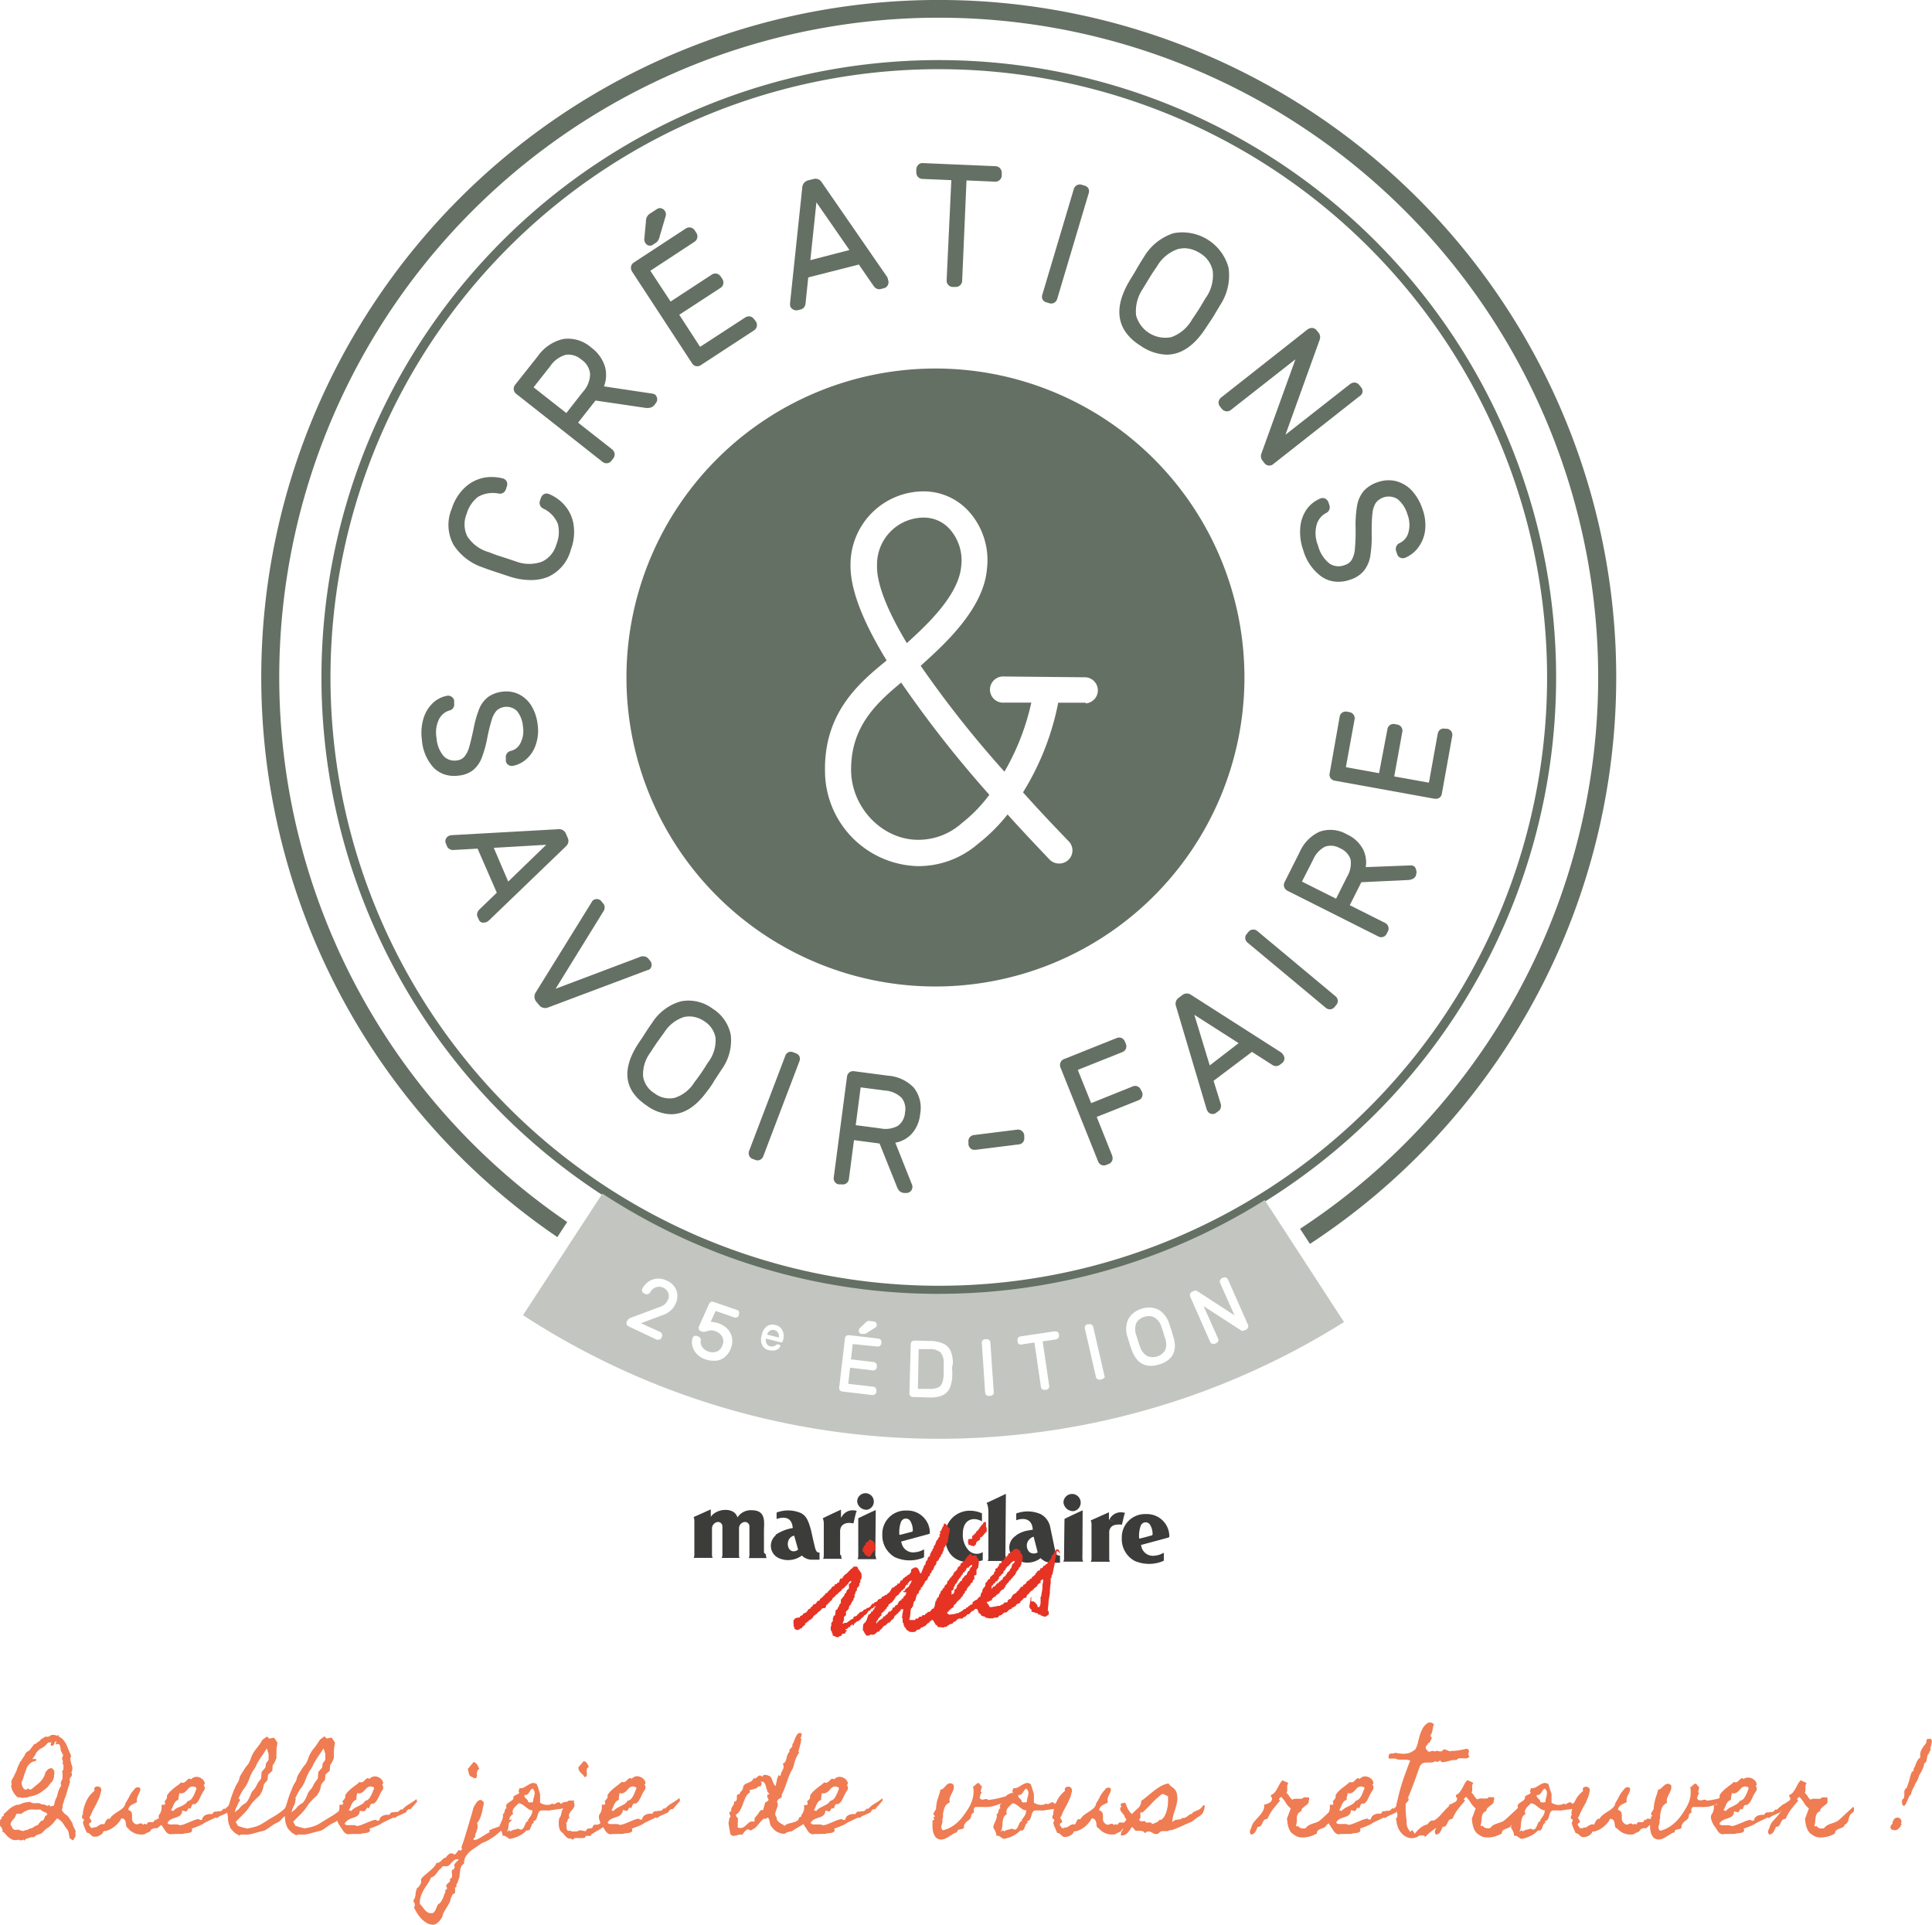 <svg xmlns="http://www.w3.org/2000/svg" viewBox="0 0 267.36 266.36"><defs><style>.cls-1{fill:#657064;}.cls-2{fill:#3c3c3b;}.cls-3{fill:#e63323;}.cls-4{fill:#c3c6c0;}.cls-5{fill:#ef7c53;}</style></defs><g id="Calque_2" data-name="Calque 2"><g id="Calque_1-2" data-name="Calque 1"><g id="Calque_2-2" data-name="Calque 2"><g id="Calque_1-2-2" data-name="Calque 1-2"><path class="cls-1" d="M130.81,0A93.73,93.73,0,0,0,77.13,171.2l1.36-2.09a91.26,91.26,0,1,1,101.42.94l1.37,2.09A93.73,93.73,0,0,0,130.81,0Z"/><path class="cls-2" d="M107.34,212.39a6.11,6.11,0,0,1,2.36-.93v-.08c-.18-1.61-1.42-1.44-2.23-1.17h0v-.89m0,0a4.49,4.49,0,0,1,3.36.07c.67.35,1,.86,1.41,2.4.1.42.21,1,.52,2.27.15.62.31.84.65.78v1h-.93a2,2,0,0,1-1.52-.57,3.18,3.18,0,0,1-3.08.4,1.87,1.87,0,0,1-1.08-2.42,1.89,1.89,0,0,1,.54-.77Zm2.87,5.21s.11-.07.1-.11l-.53-1.89h-.09c-1.35.42-.87,2.77.53,2Z"/><path class="cls-2" d="M120,208.93a1.14,1.14,0,0,0,.9-1.35,1.15,1.15,0,0,0-2.28.21A1.29,1.29,0,0,0,120,208.93Z"/><path class="cls-2" d="M124.76,213.32s-.11,0,0,.19a1.63,1.63,0,0,0,1.88,1.3,2.81,2.81,0,0,0,1.1-.33c.17-.09.14,0,.14.08v.79c0,.13,0,.18-.22.26a5,5,0,0,1-3.8-.1,3.45,3.45,0,0,1-1.76-3.15,3.22,3.22,0,0,1,3.1-3.32l.48,0a3.1,3.1,0,0,1,3,3c0,.08,0,.19-.07.23Zm1.36-1.32a.21.21,0,0,0,.2-.25,2.47,2.47,0,0,0-.35-1.26.71.71,0,0,0-1-.22.74.74,0,0,0-.31.41,4.25,4.25,0,0,0-.21,1.58c0,.15,0,.16.17.13Z"/><path class="cls-2" d="M106,215.15a.92.92,0,0,0,.09.47h-2.47a1.19,1.19,0,0,0,.09-.47v-3.87a.62.62,0,0,0-.61-.66h0a.88.88,0,0,0-.83.91v3.6a.92.92,0,0,0,.08.47H99.88a1.19,1.19,0,0,0,.09-.47v-3.85a.62.62,0,0,0-.61-.66h0a.91.91,0,0,0-.83.91v3.59a.92.92,0,0,0,.09.47H96a1.19,1.19,0,0,0,.09-.47v-4.72A1.11,1.11,0,0,0,96,210v-.06l2.36-1.06h0v1.1h0v-.06c.81-1.22,3.31-1.39,3.69.08h0a2.19,2.19,0,0,1,2-1c2,0,1.68,1.72,1.67,2.76v3.1Z"/><path class="cls-2" d="M116.41,215.25a.92.92,0,0,0,.09.47h-2.59a1.18,1.18,0,0,0,.09-.46v-4.59a2.19,2.19,0,0,0-.14-.56h0s1.06-.53,2.52-1.19h0V210s0,0,.05,0h0a1.74,1.74,0,0,1,2.07-.92c.09,0,.08,0,0,.15s-.34,1.4-.37,1.49,0,.1-.13.09c-.82-.19-1.73.07-1.74,1.1v3.23Z"/><path class="cls-2" d="M121.19,215.3a.92.92,0,0,0,.09.47h-2.6a1.18,1.18,0,0,0,.09-.46h0v-5.08c0-.13,0-.13.09-.17h0s.84-.41,2.25-1.06h.08c0,.2-.06,5.79-.06,6.32Z"/><path class="cls-2" d="M136,214.79a1.56,1.56,0,0,1-2-.29,3.15,3.15,0,0,1-.76-2.19c0-2.15,1.52-2.42,2.65-1.77v-1.11a4,4,0,0,0-2.11-.34,3.42,3.42,0,0,0-3,3.56c0,2,1.21,4.33,5.21,3.28Z"/><path class="cls-2" d="M139.13,215.22s.07-8.53.07-8.49L136.51,208c.09.07.28.4.27,1.49v6.21a1.68,1.68,0,0,1-.09.32h2.66A6.71,6.71,0,0,1,139.13,215.22Z"/><path class="cls-2" d="M140.6,212.48a4,4,0,0,1,1.75-.69l.51-.09h.06c-.1-1.75-1.51-1.6-2.29-1.32h0v-.93h0a4.52,4.52,0,0,1,3.39.09,2.61,2.61,0,0,1,1.3,1.72s.66,3.15.73,3.5a.57.57,0,0,0,.51.51c.12,0,.13,0,.13.14v.76c0,.06,0,.1-.06.09h-1a2.06,2.06,0,0,1-1.62-.63,3,3,0,0,1-3,.38,1.94,1.94,0,0,1-.36-3.53Zm1.54,1.08a1.29,1.29,0,0,0,.31,1.22,1,1,0,0,0,1.13.06s.07,0,0-.09l-.54-2.09h0A1.36,1.36,0,0,0,142.14,213.56Z"/><path class="cls-2" d="M148.6,209.12a1.19,1.19,0,0,0,.93-1.4,1.19,1.19,0,0,0-2.36.22A1.34,1.34,0,0,0,148.6,209.12Z"/><path class="cls-2" d="M149.79,215.57v.14a.92.92,0,0,0,.11.4h-2.76a.74.74,0,0,0,.11-.39v-.15c0-.81.05-4.79.06-5.28,0-.12.06-.12.06-.12s.93-.47,2.45-1.16m.05,0c0,.21-.07,6-.08,6.56Z"/><path class="cls-2" d="M155.25,211a2.71,2.71,0,0,0-1.06.06,1,1,0,0,0-.69.93v3.75a1,1,0,0,0,.1.39h-2.66a.88.88,0,0,0,.11-.39v-.14c0-.79,0-4.42,0-4.74a1.48,1.48,0,0,0-.11-.45h0l2.52-1.13h0v1m.05,0,.05-.06a1.75,1.75,0,0,1,2.07-.86c.08,0,.07,0,0,.15s-.33,1.35-.36,1.44,0,.05-.07.05Z"/><path class="cls-2" d="M157.94,213.8s-.1,0,0,.18a1.63,1.63,0,0,0,1.89,1.3,2.72,2.72,0,0,0,1.08-.33c.18-.08.15,0,.15.09v.79c0,.13,0,.17-.22.25A5,5,0,0,1,157,216a3.42,3.42,0,0,1-1.76-3.16,3.21,3.21,0,0,1,3.09-3.31,4,4,0,0,1,.49,0,3.1,3.1,0,0,1,3,3c0,.07,0,.19-.07.23S158,213.77,157.94,213.8Zm1.36-1.29a.21.21,0,0,0,.2-.24,2.44,2.44,0,0,0-.35-1.26.71.71,0,0,0-1-.22.74.74,0,0,0-.31.41,4.25,4.25,0,0,0-.21,1.58c0,.15,0,.15.17.12s1.18-.3,1.46-.39Z"/><path class="cls-3" d="M134.08,213.82h.24v.05l.4.11h.08l.06-.15H135l.06-.15h0c0-.06,0-.13.07-.2h0v-.11l.14-.08h.08l.06-.1.22-.12v-.31c.36,0,.57-.59.89-.77a1.62,1.62,0,0,0,0-.62l-.07-.06v-.1h0v-.32h0v-.1h0v-.15l-.32,0a1.2,1.2,0,0,1-.17.34h-.09v.1h-.09v.11h-.08v.11l-.13.08v.11l-.13.08v.1s-.16.11-.23.23h-.08a.84.84,0,0,1-.17.34h-.13c0,.07,0,.15-.07.19h-.08l-.15.19h0v.11h0v.21L134,213c0,.24-.09.49,0,.62A.66.66,0,0,0,134.08,213.82ZM146.77,215c-.09-.19-.19-.38-.29-.56h-.21v.05h0v-.06h-.13l-.21.39h-.08V215h-.09c0,.07,0,.19-.12.24h-.12v.25h0a1.36,1.36,0,0,1-.07.25h-.09c-.07.2-.19.23-.26.43H145v.15l-.32.22-.1.14h-.2v0h0c0,.19-.1.21-.17.34H144c-.14.47-.25.23-.47.46l-.06.14-.14.09-.12.29h-.13a.17.17,0,0,1-.06.15l-.22.07a.67.67,0,0,1,0,.2c-.14,0-.17.1-.31.12s0,.1,0,.15a.57.57,0,0,0-.51.45h-.08l-.1.14h-.09l-.14.09a.38.38,0,0,1,0,.15h0c-.14.15,0,0-.18.08v0h-.12a.52.52,0,0,1-.07.15L141,220c-.08.19-.13.12-.24.22l-.15.24h-.08l-.1.1h-.08v.05h-.08a0,0,0,0,1,0,.05l-.13.08-.06.15c-.12.11-.1.13-.19.36l-.26.07c-.09.24,0,0-.18.13a.31.31,0,0,1,0,.1h0v.11l-.13.08h0c-.1.06-.2,0-.29,0l-.24.28-.26.07v.05h-.08l-.05.09h-.21a0,0,0,0,1,0,0h-.17v.05h-.24v.06h-.12v0h-.28a.06.06,0,0,1,0,.06H137c-.09,0-.19-.39-.28-.4h0c-.09-.13,0-.13-.18-.19l.06-.14c.13,0,.28,0,.34-.14h.2l.15-.19h0v-.1l.23-.18V221a.55.55,0,0,0,.3-.11v-.1l.09-.09h.13v-.1h.08a0,0,0,0,0,0-.05h.12a.5.5,0,0,0,.1-.14h0v-.11l.18-.13.06-.14h.16l.06-.1h.12a.43.43,0,0,0,0-.16l.14-.08.12-.3h0l.06-.1h.08v-.1a1.07,1.07,0,0,0,.4-.51h.17v-.16l.28-.22v-.11l.28-.22v-.1l.14-.09v-.15h0l.06-.15h.08c.07-.25.08-.14.2-.28h0l.09-.3h.08a.57.57,0,0,0,.18-.39h.08v-.36l.13-.08a2.89,2.89,0,0,0,0-.83l-.11-.07c0-.16,0-.13-.06-.21h-.08s0-.26-.07-.3,0-.07,0-.1H141v-.11c-.1,0-.32-.16-.48-.11a0,0,0,0,1,0,.05h-.16c-.17.08-.21.35-.47.33,0,.15-.1.16-.19.23h-.12l-.12.29h0l-.06.09h-.12v.06h0a.38.38,0,0,1,0,.15h-.12c-.23,0-.12.16-.25.33l-.31.16v.16h0v.1l-.09,0v.09h0l-.12-.07-.15.19h0v.2l-.19.13a.38.38,0,0,1,0,.15l-.3.12v.26h0a.31.31,0,0,1,0,.1c-.07,0-.09,0-.18.07h0a.43.43,0,0,1,0,.16h0a.8.8,0,0,0-.07.2c-.16,0-.22.19-.36.26s-.11.18-.16.35a1,1,0,0,0-.3.14v.16l-.14.08v.1h-.09v.05h-.08v.15h0v.11h0l-.09.35h-.09a.69.69,0,0,0-.17.34h-.08v.36c0,.12,0,0-.09,0a1.17,1.17,0,0,0-.16.6.59.59,0,0,0-.43.41c-.17,0-.24.13-.39.16-.09.23,0,0-.19.13l-.1.14h0V222l-.35.11-.06.14h-.16c0,.07-.05.13-.07.2h-.21a1.18,1.18,0,0,1-.07.2h-.2c-.09.24,0,0-.18.14l-.15.18h-.17v.1l-.26.07v.09h-.17v0a.49.49,0,0,1-.17,0,.06.06,0,0,1,0,.06h-.12v.05h-.08v0H132v.06h-.28c-.06,0-.39.09-.46,0h0c-.07-.08-.06-.09-.18-.13v-.16a.64.64,0,0,0,.27-.22v-.1s.1,0,.17,0h0a.38.38,0,0,0,0-.15h.08l.37-.26v-.16h0v-.1H132a0,0,0,0,0,0,0h.08c.1-.25.14-.11.24-.22l.06-.2.14-.09v-.05h.08v-.05h.08a.38.38,0,0,0,0-.15h.13l.31-.42h.08a1,1,0,0,1,.13-.34l.18-.13v-.1h0v-.1l.13-.09a0,0,0,0,0,0-.05h.08l.06-.09h0v-.1h0v-.11h.09a1,1,0,0,1,.07-.2h.09l.06-.19h.13l.12-.34c.12,0,.13-.08.23-.13s0-.2.08-.3.11,0,.18-.13h0a.38.38,0,0,0,0-.15h0v-.11h0v-.15h0V218H135l.13-.09v-.1h0v-.15h0v-.2h0v-.16h0v-.1h.09c0-.06,0-.13.07-.2h.09v-.26a1.24,1.24,0,0,0,.07-.51h0v-.1h0v-.1h0V216h0a.26.26,0,0,0-.06-.21,0,0,0,0,0,0-.05h-.09c-.06-.15-.12-.3-.19-.44a1.16,1.16,0,0,0-.69,0V215h-.08a0,0,0,0,1,0,.05h-.12l-.19.24h-.13v.05H134a.84.84,0,0,0-.3.32h-.07c0,.23-.09.21-.18.34s0,0-.12,0c-.12.25-.16.28-.37.36a2.58,2.58,0,0,0-.09.35c-.22,0-.38.29-.45.57h-.08c-.05.12,0,.07-.1.14v.05h-.08a1.09,1.09,0,0,0-.28.53c-.24.05-.14.21-.29.33h-.13v.16l-.13.08v.11l-.17.08-.15.5h-.09a.76.76,0,0,0-.28.53h-.17a1.11,1.11,0,0,1-.08.3h-.09a.75.75,0,0,0-.19.49h-.08c-.08,0-.05.28-.15.44l-.13.09a1,1,0,0,0-.19.44h-.08c-.05.24-.11.51-.15.81h-.08v.21a.75.75,0,0,0-.35.16v.1l-.14.08V223h-.09v.06h-.26l-.1.15c-.1.08-.13,0-.23.17H128a.43.43,0,0,1,0,.16.5.5,0,0,0-.38,0v.1h-.08v.09h-.29L127,224h-.28v.1h-.09v.09h-.78V224h0a.21.21,0,0,1,.07-.14,5.35,5.35,0,0,1,.07-.56h0v-.25h0a2.37,2.37,0,0,1,.11-.5h.08a1.18,1.18,0,0,0,.07-.2h.09a3.57,3.57,0,0,1,.14-.71l.18-.13c0-.06,0-.13.07-.2h0c0-.22.11-.44.17-.66l.23-.17a1.56,1.56,0,0,1,.14-.45h.09c.11-.13.09-.22.09-.4l.12.07c.11-.22.25-.43.37-.63s0-.13.07-.2l.32-.27c.05-.08.08-.31.14-.4l.23-.17v-.26l.23-.18v-.2l.18-.13.25-.6.18-.13v-.1h0l.09-.36.22-.12c.07-.15.13-.3.19-.44h.08l.18-.45h.09V215h.05v-.26l.13-.08v-.11h0l.09-.35h0c0-.13,0-.11.14-.13l.09-.35H131c.05-.23.1-.2.17-.34s0-.1,0-.15h0v-.1h0c.05-.24.1-.47.14-.71h0v-.1h0a1.9,1.9,0,0,0,.12-.82c-.36-.15-.34-.52-.7-.66,0,0-.11,0-.13.08v.1h0c-.1.19.07.18-.15.24a1.63,1.63,0,0,1-.2.49c0,.14,0,.12-.14.14s0,.1,0,.1v.3h-.09v.1h0v.3l-.19.13a.43.43,0,0,1,0,.16l-.13.09v.1h-.09c-.06.19-.13.37-.19.55s-.11.1-.21.29h0a.17.17,0,0,1,0,.1h0v.15l-.18.13v.21l-.14.09a.17.17,0,0,1,0,.1l-.09.09h0l-.15.5-.23.13-.09.4-.14.09-.06.14h0l-.09.4-.19.13a.45.45,0,0,1-.08.31h0l-.3.74h-.13c-.09-.2-.17-.4-.25-.6H127V217l-.24-.09a0,0,0,0,0,0,0h-.24v.1h-.16l-.28.22v.15h0v.1h0v.11s-.14,0-.2.28c-.2,0-.38.24-.54.34h-.08l-.1.15h-.09l-.19.24h0v.1s-.2,0-.25.07a3,3,0,0,0-.13.3c-.05.1-.06,0-.09.09h-.24v.16l-.36.21-.06.15h-.21a1.24,1.24,0,0,0-.31.48h-.08v.15a1,1,0,0,0-.28.22h-.08a.27.27,0,0,1-.11.19h-.21l-.06.14h-.16v.09h-.16a2.19,2.19,0,0,0-.17.29.68.68,0,0,0-.34.11c-.17,0,0,0-.14.14h0l-.06.15c-.18,0-.27.13-.44.15a.38.38,0,0,1,0,.15h-.25a1.8,1.8,0,0,1-.35.47.53.53,0,0,1-.42.1c0,.07,0,.14-.07.2a.46.46,0,0,0-.4.15.17.17,0,0,1,0,.1h-.08l-.1.09h-.17v.05h-.08l-.53.55-.3.07v.05h-.09v.2a.68.68,0,0,1-.26.12v.05h-.16v.11h-.13v.1h-.13l-.1.14h-.08l-.06.09h-.28a.91.91,0,0,1-.31.12c.07-.17.13-.33.2-.49h0v-.1h0v-.35l.28-.23v-.1h0V223l.23-.18.06-.14h.09a2.33,2.33,0,0,1,.11-.51h.08a.7.7,0,0,0,.18-.39h.08a.31.31,0,0,1,.08-.25l.13-.08v-.26l.14-.08a.43.43,0,0,0,0-.16h0a.43.43,0,0,0,0-.16h0a.38.38,0,0,0,0-.15h.09v-.11h0l.06-.2h0a.34.34,0,0,0,.06-.15l.14-.09a.83.83,0,0,1,0-.35l.09,0v-.1h.09v-.11l.14-.08v-.36l.14-.09v-.3h0v-.1h.08a1,1,0,0,0,.08-.61v-.21l-.37-.57h-.09V217c-.06-.08-.17-.25-.34-.2h-.29l-.1.14H118l-.1.14h-.08l-.62.64c-.18.17-.35.19-.48.46h-.08a.32.32,0,0,1-.08.25,1.36,1.36,0,0,0-.29.06,1.52,1.52,0,0,0-.15.5.29.29,0,0,0-.32.22h0c-.24,0-.26,0-.32.26l-.26.07v.05l-.18.14v.1l-.33.27v.1h-.12c0,.14-.07.11-.12.25-.28,0-.19.07-.32.26l-.09,0v.1H114l-.2.24c-.2.17-.29.08-.39.46-.37,0-.31.17-.51.4a1.11,1.11,0,0,1-.39.16l-.12.29h-.17a.81.81,0,0,1-.08.25.52.52,0,0,0-.36.21h0v.1l-.18.13v.1h-.16v.05c-.2.11-.27,0-.37.32-.13,0-.16.09-.3.11s0,.14-.07.2a2.34,2.34,0,0,0-.64.12l-.24.28a1.24,1.24,0,0,0,0,.47h0v.36l.08.06v.1h0a.42.42,0,0,1,.06.21c.16.06.33.19.51.13a.06.06,0,0,0,0-.06h.17v-.05h.08v-.1h.17v-.05H111v-.11l.42-.35v-.21h.16c.06-.15.1-.15.2-.23v0h.13v-.16a1,1,0,0,0,.71-.68h.16a.29.29,0,0,1,.28-.22c.1-.27.32-.3.47-.46a.65.65,0,0,0,.16-.24h.08l.06-.09h.33l.1-.14h0l.06-.15h0v-.1l.1-.09h.08l.06-.14.23-.18v-.09h.08l.06-.1.23-.18a.25.25,0,0,1,.07-.2l.37-.31v-.1h.09l.1-.14h.08c.07-.08.13-.16.2-.23l.42-.36v-.11h.09l.1-.14h.08c.1-.11.2-.21.29-.33h.09a.17.17,0,0,0,0-.1l.24-.18v-.1c.09-.13.16-.07.24-.28h.2a.63.63,0,0,1-.25.38h-.09v.1h0v.1h0v.15h0v.15h0v.16l-.28.22c-.05.14-.09.27-.13.4h-.09a.62.62,0,0,0-.14.39h-.08a0,0,0,0,1,0,.05,1.59,1.59,0,0,0-.25.33l-.13.09v.1h0a1,1,0,0,0,0,.46h-.08a1.14,1.14,0,0,0-.24.54c-.17,0-.06,0-.14.14h0v.1a1,1,0,0,1-.27.17l-.09.72c-.22,0-.2.21-.31.43h0v.1h0v.31h-.08v.1l-.13.09v.1h0v.21a.34.34,0,0,1-.08.25h0v.42c0,.14.09.07.14.17h0v.21h.08c0,.18.06.26.07.42.19,0,.5.27.76.21v-.06h.12l.06-.1h.13v0a.38.38,0,0,1,.17-.08v-.16c0-.06.24-.1.43-.09l.06-.15H117c.06-.18.16-.2.25-.33H117v-.15a.39.39,0,0,0,.35-.16l.06-.1a.38.38,0,0,0,.26-.07V225l.09-.09h.08l.1-.14H118V225l.18-.14v-.1h0l.1-.14h.08l.1-.15h.09v-.1h.2l.06-.09h.08l.1-.14h.08l.16-.24h.08l.1-.14h.08c.08-.3.23-.22.38-.37a2.24,2.24,0,0,0,.31-.47h.16l.26-.33h.16l.24-.28h.16a.17.17,0,0,1,0,.1H121v.31h-.17a1.11,1.11,0,0,1-.08.3c-.32,0-.14.09-.29.27s-.1,0-.18.13h-.08c-.06.18-.13.37-.2.55h0a1.35,1.35,0,0,1-.51.76,3.66,3.66,0,0,0-.08.87l.21.29v.1s.19.16.23.33c.22.09.19,0,.51,0,.09-.26.33,0,.51-.12H121c.18-.2.26-.2.44-.4h.2a0,0,0,0,0,0-.05h.09v-.11h0l.06-.1c.09-.06,0,.06.13-.08H122v-.1l.18-.13a.2.2,0,0,0,0-.11l.19-.13h.08l.06-.09h.08l.15-.19h.09v-.1h.09v-.06h.17l.3-.38h.08c.08-.09.16-.19.25-.28h0l.07-.25.14-.09v-.05H124a.76.76,0,0,0,.11-.14c.14-.1.16,0,.24-.28h.08l.24-.28h0v-.1H125a3.85,3.85,0,0,1-.13.66h0a1.29,1.29,0,0,1-.07.51l.11.12v.52l.14.17v.2h0l.16.33h.08c0,.11.11.22.16.34l.34.2v.05a2,2,0,0,0,.91,0v-.1h.09l.1-.14.42-.1.16-.24h.24v-.1l.26-.06V225h.08c.12-.12.23-.25.34-.37h.08c.1-.1.2-.21.29-.32h.09v-.05c.1-.06.06,0,.14-.09.26.08.28.41.46.58v.1a.4.4,0,0,1,.3.2.2.2,0,0,1,0,.11l.9.07.06-.1H131l.15-.19h.12a.31.31,0,0,0,.05-.1h.08a0,0,0,0,0,0-.05l.39-.1.24-.28h.16l.29-.32h.08l.1-.1h.43V224h.09l.19-.23h.17c.11-.12.23-.24.34-.37h.21c.14-.16.29-.31.43-.46h.17l.24-.28h.28l.16.33v.1l.07.06v.11h.12a.67.67,0,0,1,.24.34c.21,0,.35.18.51.11a.23.23,0,0,0,.28.18h0c.1,0,.13.05.24.07a0,0,0,0,0,0,0h.65l.06-.1h.51l.15-.19h.08a.31.31,0,0,0,0-.1h.08v0h.08v-.05h.12a.31.31,0,0,0,.05-.1h.08c.07-.07.13-.15.2-.23l.47-.09a1.3,1.3,0,0,1,.1-.15,1.09,1.09,0,0,1,.58-.33v-.16h.13v0h.09l0-.1h.08a1,1,0,0,0,.27-.17.17.17,0,0,0,0-.1l.19-.13h0c.07-.05.34-.09.38-.16s0-.19.08-.25h.08c.07-.07.13-.15.2-.23h.08c0-.06,0-.12.08-.19H142c0-.07.12-.33.13-.4s.09,0,.16-.11.16-.1.2-.28h.12a.43.43,0,0,0,0-.16.58.58,0,0,0,.31-.11.93.93,0,0,1,0-.1h.13v-.16h.09c.18-.19.38-.2.48-.56h.08l.15-.18H144a.17.17,0,0,0,0-.1h0v-.21a1.31,1.31,0,0,1,.36-.21,2.86,2.86,0,0,1-.1.77h0v.52c-.06.32-.11.64-.17,1,0,0-.06.21-.09.22a.15.15,0,0,0,0,.16.67.67,0,0,1,0,.2h0v.31h0a1.37,1.37,0,0,1-.16.66h-.25a1,1,0,0,0-.14-.43h-.09l-.09-.22h-.08c-.08-.07-.09,0-.15-.13h-.33V221c-.11.08,0,0-.1.14h0v.25h0l-.15.81h0v.21h0a.57.57,0,0,0,.29.35,1.22,1.22,0,0,0,0,.27c.08.05.15,0,.24.08v0h.2v.11h.28v0l.16.07a.2.2,0,0,1,0,.11h.08v.05H144v.11h.08l.15.07h.08v.06h.21v.05c.25,0,.34-.15.52-.24s.06-.37.08-.56H145c0-.36.07-.72.1-1.08h0v-.26h0c.06-.37.13-.75.19-1.12a6.93,6.93,0,0,1,.11-1.36h0a.43.43,0,0,0,0-.16h0v-.47h0v-.1h.09l.06-.46h.08c.11-.54.23-1.08.34-1.62h0a.38.38,0,0,0,0-.15h0v-.1h0a1.29,1.29,0,0,1,.08-.31h0v-.15h0l.15-.5h0a4.46,4.46,0,0,1,.07-.51Zm-9.53,4.64h0v-.2l.18-.08.06-.2h.13l.21-.34h.2c0-.06,0-.13.07-.2v-.05h.13v-.1h0v-.11h0c.09-.15.07-.25.24-.28s0-.12.11-.19v0h.08l.11-.15h.08a.47.47,0,0,1,0-.1h0a1.82,1.82,0,0,0,.07-.25h.09l0-.1h.13v-.1h0c.1-.16,0-.14.15-.19.07-.28.11-.16.25-.28s.52-.64.75-.68h.17a.84.84,0,0,1-.26.38h-.09a1,1,0,0,1-.08.3h0l-.06.1H140c-.06,0,0,.13-.06.2l-.14.09-.13.34c-.15,0-.19.15-.32.22a.43.43,0,0,1,0,.16c-.24.05-.09.07-.19.23l-.32.22-.12.29h0l-.06.09h-.17l-.06.2h-.13l-.2.28L138,219v.2c-.22,0-.17.2-.33.32v0h-.17l-.25.33c-.08,0,0,0-.07-.06h0Zm-5.53.48c.17,0,.09-.1.23-.18s0-.2,0-.31c.21,0,.1-.06.2-.23h0l.06-.19c.13,0,.15-.08.2-.24h.08a.9.9,0,0,1,.08-.25h0c.09-.12.16-.13.2-.34h.09c.08-.15.17-.29.26-.44h.08c0-.12.08-.23.13-.35h.17c0-.06,0-.13.07-.2h.08a1,1,0,0,1,.13-.34c0-.11.17-.1.3-.12s0-.1,0-.15c.16,0,.2-.08.28-.22h.16a.43.43,0,0,1-.08.3c-.08.1-.11,0-.18.13h0v.16h-.09v.16h0l-.06.1H134a1.86,1.86,0,0,0-.24.54,1.17,1.17,0,0,0-.31.17v.1h-.09v.1s-.14.08-.18.14h0l-.09.3a.4.4,0,0,0-.33.32h-.08c-.08.29-.1.13-.24.28h0v.16h0v.1h-.09a.74.74,0,0,1,0,.21l-.27.17v.15h0v.1h0l-.12.3a.47.47,0,0,0-.31.16h0a1.38,1.38,0,0,0,0-.61Zm-6.26.25c-.06.15-.13.29-.19.44L125,221a.74.74,0,0,1,0,.21h-.21a1.36,1.36,0,0,1-.07.25h-.17c0,.14,0,.12-.14.14-.06.2-.17.29-.23.49a1.08,1.08,0,0,0-.3.11.42.42,0,0,1-.12.25h-.16c-.06,0-.08.19-.12.24h0v.09c-.08.06-.06,0-.13.09h-.09a.38.38,0,0,1,0,.15H123l-.26.43h-.16a.9.9,0,0,1-.12.24h-.2l-.12.29c-.18,0-.16.08-.27.17h-.12v.1s-.17,0-.23.18h-.08l-.06.2h-.13a.76.76,0,0,1,.19-.44h.09v-.25l.21-.08a.38.38,0,0,0,0-.15l.23-.12v-.31l.51-.45a.38.38,0,0,0,0-.15h.09c.09,0,.06,0,.14-.14h0v-.11l.23-.17v-.21c.15,0,.24-.17.36-.26v0h.08l.3-.37h.08a.32.32,0,0,1,.07-.24h.08V221l.28-.22v-.05h.12c.09-.13.17-.26.26-.38h.08c.07-.27.1-.18.25-.28V220H125v-.09h.09v-.05l.14-.09v-.1h0a.17.17,0,0,0,0-.1h.09v-.1h0l.1-.15h.21v-.15h0v-.1h.08l.16-.23c.16-.11.22,0,.35-.22h0c-.07.2-.16.39-.24.59h-.09v.2h-.09l-.08.24c-.09,0-.12,0-.17.08s-.1,0-.14.14h-.09l-.12.3H125a.43.43,0,0,1,0,.16Zm-6.06-5.59h.16a2.8,2.8,0,0,0,.12.33,1.56,1.56,0,0,0,.58.34c.08-.1.1,0,.17-.08l.15-.19h0v-.1h.08c0-.1.09-.2.13-.29l.09,0,.06-.19.18-.08v-.16h0a.61.61,0,0,0,0-.42l-.07-.06v-.31l-.24-.35h-.16v-.11h-.16l-.12-.07-.38.42h-.17v.05h0a.43.43,0,0,1-.08.3l-.18.13v.21h-.09a1.79,1.79,0,0,0-.11.55h.07Z"/><path class="cls-1" d="M130.73,8.32a85.43,85.43,0,1,0,84.61,86.26A85.43,85.43,0,0,0,130.73,8.32Zm-1.64,169.61a84.18,84.18,0,1,1,85-83.36A84.17,84.17,0,0,1,129.09,177.93Z"/><path class="cls-1" d="M78.11,69.89A5.81,5.81,0,0,0,76,68.38a.83.83,0,0,0-.72,0,1,1,0,0,0-.42.51l-.14.41a.87.87,0,0,0,.48,1.09,4,4,0,0,1,2,2.11A4.54,4.54,0,0,1,77,75.32a3.71,3.71,0,0,1-2,2.41,5.19,5.19,0,0,1-3.68-.06c-.43-.13-1-.34-1.86-.61s-1.41-.49-1.79-.64a5.27,5.27,0,0,1-3-2.19,3.77,3.77,0,0,1-.09-3.12,4.56,4.56,0,0,1,1.57-2.35A4.13,4.13,0,0,1,69,68.3a.85.85,0,0,0,1-.57l.14-.41a.88.88,0,0,0,0-.64.84.84,0,0,0-.55-.47A6.12,6.12,0,0,0,67,66.1a5.49,5.49,0,0,0-2.61,1.31,6.87,6.87,0,0,0-1.88,3,5.74,5.74,0,0,0,.26,5,7.69,7.69,0,0,0,4,3.1c.4.16,1.06.39,2,.7s1.55.52,1.95.64a9.16,9.16,0,0,0,2.64.42,6.37,6.37,0,0,0,2.44-.42,5.68,5.68,0,0,0,3.2-3.8,6.87,6.87,0,0,0,.36-3.54A5.32,5.32,0,0,0,78.11,69.89Z"/><path class="cls-1" d="M90.25,54.47l-6.67-1a4.39,4.39,0,0,0,.16-2.66,5.16,5.16,0,0,0-1.92-2.71,4.83,4.83,0,0,0-3.9-1.18,5.9,5.9,0,0,0-3.47,2.34l-3.17,4a.91.91,0,0,0-.18.69.88.88,0,0,0,.37.58L83.36,63.9a.91.91,0,0,0,.57.21H84a.85.85,0,0,0,.61-.34l.24-.31a.83.83,0,0,0,.2-.66.91.91,0,0,0-.35-.62L80,58.49l2.41-3.06,6.81,1a2.17,2.17,0,0,0,.72,0,1.07,1.07,0,0,0,.67-.45l.16-.21a.82.82,0,0,0,.17-.63.86.86,0,0,0-.33-.56A1,1,0,0,0,90.25,54.47Zm-9.79-4.7a2.66,2.66,0,0,1,1.2,2,3.76,3.76,0,0,1-1,2.47l-2.29,2.92L73.84,53.6l2.3-2.92A3.87,3.87,0,0,1,78.3,49.1,2.7,2.7,0,0,1,80.46,49.77Z"/><path class="cls-1" d="M89.92,34a.66.66,0,0,0,.43-.13l.28-.19a1.22,1.22,0,0,0,.61-.79l.9-3.07a.88.88,0,0,0-.65-1,.8.8,0,0,0-.62.14l-.85.55a1.21,1.21,0,0,0-.63,1.1L89.17,33a.84.84,0,0,0,.13.6A.72.72,0,0,0,89.92,34Z"/><path class="cls-1" d="M104.39,44.22a1,1,0,0,0-.57-.43,1,1,0,0,0-.7.15L96.88,48,94,43.56l5.69-3.71a.85.85,0,0,0,.4-.57.9.9,0,0,0-.14-.69l-.19-.29a1,1,0,0,0-.57-.43.91.91,0,0,0-.7.14l-5.69,3.72L90,37.47l6.09-4a.86.86,0,0,0,.4-.56.84.84,0,0,0-.14-.7l-.18-.29a1,1,0,0,0-.57-.43.94.94,0,0,0-.71.14l-7.18,4.7a.85.85,0,0,0-.39.6,1,1,0,0,0,.16.67l8.28,12.66a.94.94,0,0,0,.56.42h.18a.81.81,0,0,0,.5-.16l7.33-4.79a.86.86,0,0,0,.4-.56.92.92,0,0,0-.14-.7Z"/><path class="cls-1" d="M122.81,38.39l-9.09-13.16a1,1,0,0,0-1.16-.45l-.73.18a1.08,1.08,0,0,0-.81,1l-1.69,16v.32a.81.81,0,0,0,.38.52.77.77,0,0,0,.44.14h.21l.42-.11a.79.79,0,0,0,.53-.36,1,1,0,0,0,.16-.44l.38-3.64,7-1.78,2.07,3a1,1,0,0,0,.35.31.8.8,0,0,0,.64.07l.42-.11a.78.78,0,0,0,.52-.4.88.88,0,0,0,.06-.71Zm-5.26-3.79L112.14,36l.84-8Z"/><path class="cls-1" d="M137.79,23l-10.07-.43a.81.81,0,0,0-.66.25,1,1,0,0,0-.26.64v.35a1,1,0,0,0,.22.66.89.89,0,0,0,.63.29l4,.17L131,38.76a.87.87,0,0,0,.22.66.82.82,0,0,0,.63.29h.39a.89.89,0,0,0,.62-.23.86.86,0,0,0,.29-.64l.6-13.87,3.93.17a.86.86,0,0,0,.65-.22.89.89,0,0,0,.3-.65V24a1,1,0,0,0-.21-.68A.91.91,0,0,0,137.79,23Z"/><path class="cls-1" d="M150.1,25.69l-.4-.12a.84.84,0,0,0-.69.07.89.89,0,0,0-.42.55l-4.33,14.53a.92.92,0,0,0,0,.69.83.83,0,0,0,.54.43l.4.12a.86.86,0,0,0,.7-.07.91.91,0,0,0,.41-.55l4.33-14.53a.92.92,0,0,0,0-.69A.86.86,0,0,0,150.1,25.69Z"/><path class="cls-1" d="M170,37a6.62,6.62,0,0,0-7.59-4.73,7.4,7.4,0,0,0-4.14,3.35c-.25.38-.6.93-1,1.64s-.78,1.27-1,1.67c-2.28,3.87-1.71,6.91,1.69,9a6.65,6.65,0,0,0,3.47,1.15c2,0,3.79-1.19,5.38-3.61.52-.77.88-1.32,1.08-1.63l1-1.68A7.38,7.38,0,0,0,170,37Zm-3.11,4.15q-.69,1.18-.93,1.56c-.15.25-.48.75-1,1.51a5.36,5.36,0,0,1-2.88,2.44h0a4.2,4.2,0,0,1-4.86-3,5.48,5.48,0,0,1,.91-3.66c.23-.39.55-.91.94-1.55s.72-1.14,1-1.52A5.42,5.42,0,0,1,163,34.47a4.94,4.94,0,0,1,.94-.12A4.07,4.07,0,0,1,166,35a3.7,3.7,0,0,1,1.82,2.47,5.38,5.38,0,0,1-.91,3.68Z"/><path class="cls-1" d="M188.55,54.27a.85.85,0,0,0-.2-.68l-.25-.31a.88.88,0,0,0-.62-.34,1.05,1.05,0,0,0-.66.22l-8.93,7L182.63,47a1,1,0,0,0-.13-.92l-.29-.36a.87.87,0,0,0-.63-.34,1.11,1.11,0,0,0-.65.22L169,55a.94.94,0,0,0-.36.59h0a.89.89,0,0,0,.19.67l.24.31a1,1,0,0,0,.6.35.88.88,0,0,0,.68-.2l8.92-7-4.72,13.07a1,1,0,0,0,.13.92l.3.38a.84.84,0,0,0,.63.34h0a.87.87,0,0,0,.61-.22l11.88-9.35A.87.87,0,0,0,188.55,54.27Z"/><path class="cls-1" d="M196.84,70.42a7,7,0,0,0-1.49-2.56,4.62,4.62,0,0,0-2.17-1.28,4.41,4.41,0,0,0-2.44.12,4.56,4.56,0,0,0-2,1.22,4.33,4.33,0,0,0-.93,2,16,16,0,0,0-.22,3,26.64,26.64,0,0,1-.09,3,3.64,3.64,0,0,1-.42,1.52,1.69,1.69,0,0,1-1,.76A2.25,2.25,0,0,1,184,78a4.62,4.62,0,0,1-1.6-2.49,4.51,4.51,0,0,1-.2-2.88A2.62,2.62,0,0,1,183.51,71a.88.88,0,0,0,.46-1.09l-.14-.42a1,1,0,0,0-.45-.5.86.86,0,0,0-.67,0,4.37,4.37,0,0,0-1.87,1.47,5.16,5.16,0,0,0-.9,2.53,7.46,7.46,0,0,0,.42,3.18,6.78,6.78,0,0,0,2.58,3.67,4.07,4.07,0,0,0,2.22.67,4.61,4.61,0,0,0,1.68-.29,3.93,3.93,0,0,0,1.94-1.28,4.49,4.49,0,0,0,.85-2,17,17,0,0,0,.19-3.11c0-.93,0-1.87.11-2.81a3.34,3.34,0,0,1,.46-1.43,2.28,2.28,0,0,1,3-.53,4.26,4.26,0,0,1,1.38,2.13,4,4,0,0,1,.14,2.48,2.25,2.25,0,0,1-1.21,1.48.85.85,0,0,0-.5.55.89.89,0,0,0,0,.56l.14.41a.77.77,0,0,0,.47.52.88.88,0,0,0,.64,0,4.27,4.27,0,0,0,1.75-1.34,4.94,4.94,0,0,0,1-2.35A6.39,6.39,0,0,0,196.84,70.42Z"/><path class="cls-1" d="M63.52,107.33a3.78,3.78,0,0,0,2-.8,4.1,4.1,0,0,0,1.17-1.72,15.54,15.54,0,0,0,.76-2.79,25.75,25.75,0,0,1,.63-2.52,3.33,3.33,0,0,1,.68-1.2,2.09,2.09,0,0,1,2.77.08,3.9,3.9,0,0,1,.84,2.18,3.67,3.67,0,0,1-.34,2.26,2,2,0,0,1-1.35,1.1.86.86,0,0,0-.68.94v.41a.75.75,0,0,0,.34.58.86.86,0,0,0,.6.14,3.81,3.81,0,0,0,1.85-.89,4.49,4.49,0,0,0,1.34-2,5.9,5.9,0,0,0,.27-2.83,6.26,6.26,0,0,0-.87-2.61,4.24,4.24,0,0,0-1.74-1.59,4,4,0,0,0-2.25-.35,4.23,4.23,0,0,0-2,.74,4,4,0,0,0-1.22,1.62,15.4,15.4,0,0,0-.76,2.65c-.25,1.2-.47,2.11-.65,2.72a3.39,3.39,0,0,1-.67,1.29,1.54,1.54,0,0,1-1,.49,2.07,2.07,0,0,1-1.83-.58,4.28,4.28,0,0,1-1-2.54,4.13,4.13,0,0,1,.37-2.63,2.38,2.38,0,0,1,1.42-1.16.83.83,0,0,0,.65-.93V97a.77.77,0,0,0-.33-.56.82.82,0,0,0-.61-.16,3.89,3.89,0,0,0-2,1,4.9,4.9,0,0,0-1.3,2.13,6.93,6.93,0,0,0-.22,3A6.32,6.32,0,0,0,60,106.23a3.86,3.86,0,0,0,2.79,1.14A4.17,4.17,0,0,0,63.52,107.33Z"/><path class="cls-1" d="M78.59,116l-.28-.64a1,1,0,0,0-1-.61l-14.88.83-.29.08a.86.86,0,0,0-.44.44.77.77,0,0,0,0,.63l.16.38a.79.79,0,0,0,.43.43.85.85,0,0,0,.44.09l3.36-.19,2.66,6.1-2.43,2.34a1.47,1.47,0,0,0-.24.37.83.83,0,0,0,0,.62l.17.37a.7.7,0,0,0,.46.43.62.62,0,0,0,.27,0,.86.86,0,0,0,.41-.1l.26-.18,10.68-10.28A1,1,0,0,0,78.59,116Zm-3,.91L70.33,122l-2-4.67Z"/><path class="cls-1" d="M89.83,134.19A.83.83,0,0,0,90,133l-.27-.33a.88.88,0,0,0-.54-.31,1.14,1.14,0,0,0-.45,0l-11.85,4.47,6.66-10.79a.8.8,0,0,0,.12-.43.74.74,0,0,0-.2-.58l-.27-.33a.76.76,0,0,0-.56-.28.83.83,0,0,0-.64.23l-7.85,12.67h0a1.08,1.08,0,0,0,.08,1.32l.36.44a1.06,1.06,0,0,0,.83.42,1.22,1.22,0,0,0,.46-.09l13.73-5.16Z"/><path class="cls-1" d="M98.59,139.57a5.56,5.56,0,0,0-4.36-1,6.94,6.94,0,0,0-4,3c-.25.35-.6.85-1,1.49s-.77,1.15-1,1.51C86,148.1,86.4,150.94,89.5,153a6,6,0,0,0,3.35,1.2q2.7,0,5-3.18a10.32,10.32,0,0,0,1-1.47l1-1.53a6.85,6.85,0,0,0,1.28-4.78A5.53,5.53,0,0,0,98.59,139.57Zm-1.17,1.73a3.4,3.4,0,0,1,1.6,2.33A5,5,0,0,1,98,147c-.46.72-.76,1.19-.91,1.41s-.47.68-1,1.37a5,5,0,0,1-2.73,2.15,3.39,3.39,0,0,1-2.77-.62A3.36,3.36,0,0,1,89,149a5,5,0,0,1,1-3.34c.23-.36.53-.82.92-1.4l1-1.38a5.08,5.08,0,0,1,2.74-2.14,4.53,4.53,0,0,1,.74-.08A3.71,3.71,0,0,1,97.42,141.3Z"/><path class="cls-1" d="M110.13,145.76l-.36-.14a.8.8,0,0,0-1.1.5l-5,13.14a.94.94,0,0,0,0,.66.8.8,0,0,0,.49.46l.36.14a.87.87,0,0,0,.32.06.72.72,0,0,0,.35-.08.87.87,0,0,0,.44-.5l5-13.14a.86.86,0,0,0,0-.67A.85.85,0,0,0,110.13,145.76Z"/><path class="cls-1" d="M122.88,148.86l-4.71-.62a.86.86,0,0,0-.66.19.94.94,0,0,0-.3.59l-1.83,13.91a.89.89,0,0,0,.15.64.75.75,0,0,0,.58.33h.36a.85.85,0,0,0,1-.7.07.07,0,0,0,0,0l.71-5.42,3.54.47,2.37,5.91a2,2,0,0,0,.32.59,1,1,0,0,0,.69.34h.34a.73.73,0,0,0,.51-.18.83.83,0,0,0,.31-.55.84.84,0,0,0-.06-.44l-2.3-5.78a4.11,4.11,0,0,0,2.17-1.13,4.68,4.68,0,0,0,1.26-2.83,4.5,4.5,0,0,0-.9-3.69A5.51,5.51,0,0,0,122.88,148.86Zm2.36,5.08a2.46,2.46,0,0,1-1,1.87,3.57,3.57,0,0,1-2.44.34l-3.38-.44.68-5.23,3.39.44a3.63,3.63,0,0,1,2.27,1A2.45,2.45,0,0,1,125.24,153.94Z"/><path class="cls-1" d="M141.4,156.5a.86.86,0,0,0-.64-.17l-6,.75a.88.88,0,0,0-.58.33.85.85,0,0,0-.16.65v.29a.84.84,0,0,0,.31.59.68.68,0,0,0,.51.18H135l6-.75a.83.83,0,0,0,.59-.33.87.87,0,0,0,.15-.65v-.29A.89.89,0,0,0,141.4,156.5Z"/><path class="cls-1" d="M157.89,150.86a.84.84,0,0,0-1.14-.51L151,152.66l-1.85-4.6,6.16-2.46a.85.85,0,0,0,.49-1.14l-.12-.3a1,1,0,0,0-.45-.51.92.92,0,0,0-.69,0l-7.31,2.92a.83.83,0,0,0-.48.49.94.94,0,0,0,0,.66l5.21,13a.84.84,0,0,0,.45.49.6.6,0,0,0,.32.07.7.7,0,0,0,.35-.06l.34-.14a.83.83,0,0,0,.5-1.07.14.14,0,0,0,0-.06l-2.15-5.38,5.78-2.31a.87.87,0,0,0,.49-.45.92.92,0,0,0,0-.69Z"/><path class="cls-1" d="M177.34,145.68l-12.51-8a1,1,0,0,0-1.18,0l-.56.42a1,1,0,0,0-.35,1.14L167,153.57l.15.27a.82.82,0,0,0,.53.32h.13a.7.7,0,0,0,.48-.16l.33-.24a.74.74,0,0,0,.32-.52.86.86,0,0,0,0-.45l-1-3.22,5.31-4,2.85,1.82a.87.87,0,0,0,.41.14.84.84,0,0,0,.59-.17l.33-.25a.79.79,0,0,0,.31-.55.91.91,0,0,0-.21-.65Zm-5.93-1.32-4,3.08-2.13-7Z"/><path class="cls-1" d="M174,128.85a.85.85,0,0,0-1.22.1l-.25.3a.8.8,0,0,0-.2.64.86.86,0,0,0,.33.57l10.8,9a.87.87,0,0,0,.57.22h.06a.86.86,0,0,0,.59-.31l.24-.3a.82.82,0,0,0,.21-.64.88.88,0,0,0-.33-.57Z"/><path class="cls-1" d="M195.66,119.86a1.23,1.23,0,0,0-.43-.1L189,120a4.13,4.13,0,0,0-.35-2.42,4.73,4.73,0,0,0-2.27-2.12,4.52,4.52,0,0,0-3.78-.36,5.54,5.54,0,0,0-2.73,2.79l-2.13,4.24a.83.83,0,0,0,0,.69.92.92,0,0,0,.46.47l12.53,6.3a.83.83,0,0,0,1.16-.36l.17-.33a.84.84,0,0,0,.06-.66.88.88,0,0,0-.45-.52l-4.88-2.45,1.6-3.18,6.36-.3a1.84,1.84,0,0,0,.66-.12.94.94,0,0,0,.55-.54l0-.13a.77.77,0,0,0,0-.63A.78.78,0,0,0,195.66,119.86Zm-9.24,1.46-1.53,3.05L180.17,122l1.53-3a3.65,3.65,0,0,1,1.66-1.83,2.5,2.5,0,0,1,2.1.23,2.55,2.55,0,0,1,1.44,1.54A3.6,3.6,0,0,1,186.42,121.32Z"/><path class="cls-1" d="M200.84,101.21a.92.92,0,0,0-.58-.36H200a.86.86,0,0,0-.68.11.92.92,0,0,0-.36.58l-1.22,6.77-4.8-.86,1.12-6.17a.85.85,0,0,0-.13-.65.87.87,0,0,0-.58-.36l-.32-.06a.88.88,0,0,0-.67.12.85.85,0,0,0-.36.58L190.84,107l-4.59-.83,1.2-6.61a.85.85,0,0,0-.13-.65.87.87,0,0,0-.58-.36l-.31-.06a.91.91,0,0,0-.68.12.85.85,0,0,0-.36.58L184,107.05a.8.8,0,0,0,.16.67.89.89,0,0,0,.57.32l13.8,2.5h.18a.85.85,0,0,0,.47-.13h0a.83.83,0,0,0,.35-.57l1.44-8A.89.89,0,0,0,200.84,101.21Z"/><path class="cls-1" d="M124.71,94.46h0c-3.71,3.06-7,6.3-6.93,12.24.1,5.11,4.31,9.47,9.19,9.52A9,9,0,0,0,133,114l.09-.08a20.32,20.32,0,0,0,3.82-3.93h0A158,158,0,0,1,124.71,94.46Z"/><path class="cls-1" d="M125.49,89h0c2.52-2.29,7.19-6.53,7.53-10.67a6.5,6.5,0,0,0-1.5-5,4.79,4.79,0,0,0-3.63-1.7A6.48,6.48,0,0,0,121.37,78v.24c-.06,1.68.6,4.9,4.11,10.74Z"/><path class="cls-1" d="M129.85,51a42.76,42.76,0,1,0,42.36,43.17A42.75,42.75,0,0,0,129.85,51Zm20.4,46.25h-3.81a36.92,36.92,0,0,1-4.87,12.4h0c2,2.25,4.17,4.54,6.34,6.79a1.81,1.81,0,0,1-.06,2.56h0a1.88,1.88,0,0,1-2.56,0c-2-2.1-4-4.22-5.86-6.29h0a24.11,24.11,0,0,1-4.08,4.06,12.57,12.57,0,0,1-8.42,3.09,13.19,13.19,0,0,1-12.76-13.07C114,98.55,119,94.42,122.7,91.4h0c-3.41-5.55-5.07-10-5-13.28V78a10.13,10.13,0,0,1,10.19-10,8.43,8.43,0,0,1,6.32,2.93,10.09,10.09,0,0,1,2.37,7.79c-.44,5.51-5.89,10.44-8.81,13.09l-.36.33h0A147.84,147.84,0,0,0,139,106.79h0a33.17,33.17,0,0,0,3.72-9.56H139A1.81,1.81,0,0,1,137,95.56a1.83,1.83,0,0,1,1.67-1.94H139l11.25.11a1.81,1.81,0,0,1,0,3.61Z"/><path class="cls-4" d="M107.16,184.07a.82.82,0,0,0-.65.1,1.17,1.17,0,0,0-.36.52l1.62.41a.9.9,0,0,0-.08-.62A.76.76,0,0,0,107.16,184.07Z"/><path class="cls-4" d="M161,184.41h0l-.27-.77a2.19,2.19,0,0,0-1-1.33,1.59,1.59,0,0,0-.74-.18,2.39,2.39,0,0,0-.65.11,1.78,1.78,0,0,0-1.1.87,2.34,2.34,0,0,0,0,1.65l.24.78c.1.32.19.58.26.77a2.3,2.3,0,0,0,1,1.34,2,2,0,0,0,2.5-.8,2.34,2.34,0,0,0,0-1.65A4.6,4.6,0,0,1,161,184.41Z"/><path class="cls-4" d="M128.62,186.7h-1.49l-.11,5.5h1.54a2.62,2.62,0,0,0,1.21-.17,1.06,1.06,0,0,0,.58-.56,3.58,3.58,0,0,0,.24-1.22v-1.54a2.21,2.21,0,0,0-.43-1.54A2.13,2.13,0,0,0,128.62,186.7Z"/><path class="cls-4" d="M175.09,166.19l-.08-.11-.11.07a84.75,84.75,0,0,1-45,12.9h-.83a84.73,84.73,0,0,1-45.59-13.79l-.12-.08L72.45,181.89l-.07.12.11.07a105.36,105.36,0,0,0,113.43.92h.1ZM119,183.78l.81-.77a1,1,0,0,1,.27-.19,1,1,0,0,1,.35,0l.48.06a.45.45,0,0,1,.42.47.43.43,0,0,1,0,.05.46.46,0,0,1-.17.29l-1.26.81a.55.55,0,0,1-.25.1h-.42a.43.43,0,0,1-.29-.16.45.45,0,0,1-.09-.32A.5.5,0,0,1,119,183.78Zm-25.54-3.3h0a2.59,2.59,0,0,1-.79,1,4.31,4.31,0,0,1-1.31.64l-2.66,1,2.62,1.19a.55.55,0,0,1,.28.28.53.53,0,0,1,0,.39l-.06.14a.48.48,0,0,1-.29.27h-.16a.44.44,0,0,1-.22,0L87,183.56a.46.46,0,0,1-.26-.27.5.5,0,0,1,0-.38l.06-.14a.92.92,0,0,1,.59-.44L90.94,181a3.37,3.37,0,0,0,1-.46,1.54,1.54,0,0,0,.46-.61,1.17,1.17,0,0,0,.08-1,1.37,1.37,0,0,0-2.5-.09.49.49,0,0,1-.32.24.5.5,0,0,1-.34,0l-.19-.09a.51.51,0,0,1-.26-.26.55.55,0,0,1,0-.36,3,3,0,0,1,.74-.91,2.61,2.61,0,0,1,1.17-.5,2.52,2.52,0,0,1,1.43.24,2.42,2.42,0,0,1,1.41,1.41,2.46,2.46,0,0,1-.16,1.88Zm8.8,1.34V182a.49.49,0,0,1-.62.32h0l-2.61-.9-.68,1.52a3.29,3.29,0,0,1,2.26.91,2.37,2.37,0,0,1,.67,1.18,2.56,2.56,0,0,1-.1,1.45,2.84,2.84,0,0,1-.84,1.28,2.25,2.25,0,0,1-1.26.55h-.35a3.29,3.29,0,0,1-1.07-.18,2.87,2.87,0,0,1-1.22-.75,2.35,2.35,0,0,1-.61-1.06,2.17,2.17,0,0,1,0-1.13.48.48,0,0,1,.26-.3.5.5,0,0,1,.34,0l.19.07a.54.54,0,0,1,.28.19.58.58,0,0,1,.07.4,1.27,1.27,0,0,0,.24.91,1.79,1.79,0,0,0,2,.58,1.43,1.43,0,0,0,.79-.94,1.3,1.3,0,0,0-.32-1.45,1.84,1.84,0,0,0-.72-.44,2.13,2.13,0,0,0-.57-.11,4.52,4.52,0,0,0-.53.11,1.32,1.32,0,0,1-.33.08.69.69,0,0,1-.35,0l-.17-.06a.51.51,0,0,1-.29-.25.49.49,0,0,1,0-.41l1.41-3.13a.67.67,0,0,1,.23-.27.53.53,0,0,1,.39,0l3.23,1.11a.38.38,0,0,1,.25.58Zm6.07,3.67v.09a.23.23,0,0,1-.13.17.23.23,0,0,1-.2,0l-2-.5a1,1,0,0,0,0,.42.74.74,0,0,0,.19.41.66.66,0,0,0,.38.23.82.82,0,0,0,.49,0,.81.81,0,0,0,.32-.16.38.38,0,0,1,.15-.09.25.25,0,0,1,.17,0h.09a.32.32,0,0,1,.16.09.23.23,0,0,1,0,.2.6.6,0,0,1-.28.34,1.41,1.41,0,0,1-.56.21h-.27a1.74,1.74,0,0,1-.45-.06,1.25,1.25,0,0,1-.89-.66h0a1.75,1.75,0,0,1-.15-1.17l.12-.49a1.84,1.84,0,0,1,.69-1,1.34,1.34,0,0,1,1.1-.16,1.37,1.37,0,0,1,1,.72,1.87,1.87,0,0,1,.1,1.41Zm13.63.42a.48.48,0,0,1-.56.43L118,186l-.24,2.12,3.13.37a.57.57,0,0,1,.35.18.48.48,0,0,1,.1.38v.16a.5.5,0,0,1-.2.34.46.46,0,0,1-.36.09l-3.14-.37-.26,2.23,3.45.4a.51.51,0,0,1,.35.19.49.49,0,0,1,.09.37v.16a.5.5,0,0,1-.2.34.47.47,0,0,1-.3.1h-.06l-4.14-.49a.46.46,0,0,1-.34-.18.51.51,0,0,1-.1-.36l.8-6.82a.51.51,0,0,1,.17-.33.56.56,0,0,1,.37-.11l4.06.47a.57.57,0,0,1,.35.18.48.48,0,0,1,.1.38Zm9.82,3.64v.84a4.54,4.54,0,0,1-.35,1.71,2.07,2.07,0,0,1-1,1,3.85,3.85,0,0,1-1.64.29h-.17l-2.28-.06a.48.48,0,0,1-.49-.46v0l.18-6.86a.59.59,0,0,1,.14-.35.54.54,0,0,1,.36-.14l2.24.06a4.27,4.27,0,0,1,1.83.39,2.14,2.14,0,0,1,1,1.1,4.56,4.56,0,0,1,.26,1.67,2.57,2.57,0,0,0-.1.85Zm5.62,3.45a.44.44,0,0,1-.35.17h-.23a.45.45,0,0,1-.33-.12.52.52,0,0,1-.16-.34l-.46-6.85a.48.48,0,0,1,.46-.53h.2a.47.47,0,0,1,.36.12.46.46,0,0,1,.16.34l.47,6.85A.42.42,0,0,1,137.42,193Zm9-7.81a.48.48,0,0,1-.33.18l-1.78.26.9,6.14a.46.46,0,0,1-.09.38.48.48,0,0,1-.33.18h-.27a.4.4,0,0,1-.29-.09h0a.45.45,0,0,1-.16-.31l-.9-6.14-1.79.27A.46.46,0,0,1,141,186a.45.45,0,0,1-.19-.33v-.16a.52.52,0,0,1,.08-.36.51.51,0,0,1,.34-.21l4.74-.7a.71.71,0,0,1,.38.08.57.57,0,0,1,.2.35v.15a.51.51,0,0,1-.12.38Zm6.36,5.48a.44.44,0,0,1-.32.21l-.19.05h-.12a.38.38,0,0,1-.25-.07.48.48,0,0,1-.22-.31l-1.53-6.7a.52.52,0,0,1,.06-.38.53.53,0,0,1,.31-.21l.2,0a.48.48,0,0,1,.37.06.55.55,0,0,1,.22.32l1.53,6.69a.47.47,0,0,1,0,.4Zm7.66-1.86a3.66,3.66,0,0,1-1.18.2c-1.24,0-2.14-.77-2.66-2.28-.07-.2-.17-.48-.28-.84s-.2-.64-.26-.85a3.33,3.33,0,0,1,.1-2.48,3,3,0,0,1,1.83-1.43,3.06,3.06,0,0,1,2.32.1,3.39,3.39,0,0,1,1.52,2c.14.4.24.68.29.84l.25.85c.65,2-.06,3.31-1.9,3.9Zm12.28-5.09a.44.44,0,0,1-.27.29l-.21.09a.5.5,0,0,1-.5,0l-5.16-3.35,2,4.48a.44.44,0,0,1,0,.39.43.43,0,0,1-.27.26l-.17.08a.38.38,0,0,1-.21,0,.25.25,0,0,1-.17,0,.43.43,0,0,1-.27-.26l-2.77-6.28a.59.59,0,0,1,0-.37.51.51,0,0,1,.27-.29l.2-.09a.55.55,0,0,1,.5,0l5.17,3.36-2-4.49a.47.47,0,0,1,0-.37.5.5,0,0,1,.26-.29l.18-.07a.53.53,0,0,1,.39,0,.44.44,0,0,1,.27.28l2.77,6.26a.55.55,0,0,1,0,.38Z"/><path class="cls-5" d="M10.45,253.56a.36.36,0,0,0,0,.25,1.13,1.13,0,0,1,0,.26.24.24,0,0,1-.06.17l-.11.15a.42.42,0,0,1-.16.25.17.17,0,0,1-.14,0l-.14-.12a.31.31,0,0,0-.16-.11.11.11,0,0,1-.08-.08v-.1a.11.11,0,0,0,0-.08v-.08a1.59,1.59,0,0,1-.08-.33,1,1,0,0,0-.09-.33,1.41,1.41,0,0,0-.21-.35c-.09-.11-.17-.22-.25-.34l-.23-.36a1.81,1.81,0,0,0-.18-.23l-.21-.2c-.08-.07-.2-.15-.35-.26H7.94l-.08,0h0l-.42.53a2.53,2.53,0,0,1-.49.49,1.09,1.09,0,0,1-.3.23l-.31.21-.22.21-.15.16a.55.55,0,0,1-.18.16.91.91,0,0,1-.34.17A1.75,1.75,0,0,0,5,254a2.43,2.43,0,0,1-.32.24.08.08,0,0,1-.1,0h0l-.12,0H4.36l-.18.05-.29.09-.28.11a.13.13,0,0,0-.13.12.13.13,0,0,1-.14.09.2.2,0,0,1-.08-.14h0a.66.66,0,0,1-.33.12.5.5,0,0,1-.35-.1,1.25,1.25,0,0,1-.69.05,1.09,1.09,0,0,1-.51-.24A1.6,1.6,0,0,1,.92,254c-.14-.17-.29-.33-.45-.49a.1.1,0,0,1-.15,0h0a.11.11,0,0,1,0-.08H.38A1.1,1.1,0,0,0,.25,253a.49.49,0,0,0-.13-.2.41.41,0,0,1-.12-.19.06.06,0,0,1,0-.06h0v-.37a1,1,0,0,1,.07-.38c0-.05.07-.07.15-.07h0a.14.14,0,0,0,0-.09.14.14,0,0,1,0-.09h0v-.06a.47.47,0,0,1,.15-.13.36.36,0,0,0,.16-.11.28.28,0,0,1,0-.22h0a.17.17,0,0,1,.13-.1h0l.34-.32.35-.31a2.85,2.85,0,0,1,1-.54l.14,0h.13l.39-.17a3,3,0,0,1,.39-.13,3.81,3.81,0,0,1,.82-.09.07.07,0,0,1,.07.08c0,.08.07,0,.08,0a.49.49,0,0,0,.33.09h.34a2,2,0,0,1,.35,0,.67.67,0,0,1,.34.16H6l.28.09.23.1h.13a.31.31,0,0,0,.11-.09h.11s.07.06.06.09V250H7a.48.48,0,0,1,.19-.07H7.4a.73.73,0,0,0,.14-.38,1.7,1.7,0,0,1,.1-.37.93.93,0,0,1,.16-.37,1.63,1.63,0,0,0,.13-.39c.06-.23.13-.47.21-.7a4.17,4.17,0,0,1,.35-.66.35.35,0,0,1-.08-.33,2.42,2.42,0,0,1,.12-.35l.06-.1.06-.1V246a.6.6,0,0,1,0-.19v-.15a.22.22,0,0,0,0-.16v-.19a.11.11,0,0,0,0-.08s-.06,0-.06-.1v-.06h.05a.57.57,0,0,0,.14-.38v-.42a1.41,1.41,0,0,0-.13-.24.34.34,0,0,1,.1-.22c.1-.1,0,0-.07,0v-.06h0a.54.54,0,0,1,0-.18l-.08-.09v-.25l.12-.25v-.11a.28.28,0,0,0,0-.13h0l-.08.05-.05-.05c-.05,0,0-.06,0-.06h.06a.35.35,0,0,1-.07-.12l-.09-.16-.09-.17a.24.24,0,0,1,0-.12,4,4,0,0,0-.09-.48.39.39,0,0,0-.34-.3l-.14.06a.07.07,0,0,1-.11,0h0a.17.17,0,0,1,0-.14l.08-.13h0V241c0-.07-.11.07-.16,0l-.06.13a.41.41,0,0,1-.07.11h0a.2.2,0,0,1,0,.11.45.45,0,0,1-.1.13l-.14.11a.14.14,0,0,1-.15,0,.11.11,0,0,1-.08-.08.18.18,0,0,1,0-.2.31.31,0,0,0,.06-.19H6.92a.19.19,0,0,1-.21,0c-.12.11-.24.23-.35.35a1.36,1.36,0,0,1-.37.31.92.92,0,0,1-.27.16,1.78,1.78,0,0,0-.27.17l-.23.21-.22.24a1.37,1.37,0,0,1-.23.45,3.08,3.08,0,0,1-.3.41H5a.14.14,0,0,1,0,.15.28.28,0,0,1-.27.19.75.75,0,0,0-.33.1,2.63,2.63,0,0,0-.59.56,1.2,1.2,0,0,0-.11.23,2.25,2.25,0,0,0-.08.24c-.06.17-.12.35-.19.52a5.43,5.43,0,0,0-.17.53,1.64,1.64,0,0,1-.14.39,1.12,1.12,0,0,0-.13.39h0a1.33,1.33,0,0,0,.13.53.79.79,0,0,0,.35.41.13.13,0,0,0,.12,0,.15.15,0,0,1,.13,0h0a.49.49,0,0,1,.11-.14h.1l.11.08.09.12H4a.31.31,0,0,0,.18-.09.25.25,0,0,1,.17,0c.13-.12.27-.25.42-.37l.45-.37a3.24,3.24,0,0,0,.43-.4A2.46,2.46,0,0,0,6,246a2.15,2.15,0,0,0,.19-.37,1.59,1.59,0,0,0,.1-.39.1.1,0,0,1,.08-.06h0l.21-.26a.56.56,0,0,1,.26-.17A.31.31,0,0,0,7,244.7h.17c.07,0,.11,0,.11.1h0l.16.17a.3.3,0,0,1,.08.23.06.06,0,0,1,0,.06l-.06.05.08.08v.1s0,0-.06.09h0v.15a.85.85,0,0,1-.08.42,2.46,2.46,0,0,1-.19.4.15.15,0,0,1-.11.11.24.24,0,0,0-.1.1H7s0,.07-.12.17l-.14.18a2.28,2.28,0,0,1-.4.42c-.13.1-.28.22-.47.35a3.28,3.28,0,0,1-.87.5,3.13,3.13,0,0,1-1,.25.44.44,0,0,1-.44.1,1.7,1.7,0,0,1-.55.07,1,1,0,0,0-.41-.07H2.54s0,0,0,0H2.46a1.3,1.3,0,0,1-.32-.3,2,2,0,0,1-.28-.41,2,2,0,0,1-.22-.44,1.42,1.42,0,0,1-.08-.42c-.05,0-.06,0-.06-.07s0,0,.09,0a.76.76,0,0,0,0-.3,1.09,1.09,0,0,1,0-.36,2.2,2.2,0,0,1,.15-.31,1.77,1.77,0,0,0,.19-.33l.15-.32c.06-.11.11-.22.16-.33a1.61,1.61,0,0,0,.12-.33l.12-.34.16-.31.15-.32a.11.11,0,0,1,0-.08.09.09,0,0,1,.1,0,2.67,2.67,0,0,1,.25-.43,3.94,3.94,0,0,0,.26-.4l.09-.2a.66.66,0,0,1,.12-.17,1.09,1.09,0,0,1,.29-.23.62.62,0,0,0,.29-.24l.24-.32.25-.32a.19.19,0,0,1,.14-.12.12.12,0,0,1,.06.06l.21-.21.26-.17a.82.82,0,0,0,.26-.23.79.79,0,0,1,.27-.21l.19-.1a.46.46,0,0,0,.17-.14h.11a.77.77,0,0,0,.37,0l.4-.23a1.21,1.21,0,0,1,.38,0,1.23,1.23,0,0,1,.46.14.17.17,0,0,0,0-.1s0-.06.11,0,.07,0,.07.07a.2.2,0,0,0,0,.11l.34.21a1.05,1.05,0,0,1,.27.24,3,3,0,0,1,.36.51c.08.17.16.33.23.5s.14.34.2.51a5,5,0,0,0,.25.53v.07l0,.06h0s.06.07.06.09l-.1.19a.74.74,0,0,0,0,.21,1.5,1.5,0,0,0,.08.47,2,2,0,0,0,.13.44,1.59,1.59,0,0,1,.06.43,1,1,0,0,1-.15.49.68.68,0,0,1,.08.36.4.4,0,0,1-.09.21l-.14.18a.36.36,0,0,0-.07.24v.25a.27.27,0,0,0,.07.13.18.18,0,0,1-.08.09h0a1.58,1.58,0,0,1-.09.31c0,.11-.07.21-.1.31-.08.26-.15.53-.23.8a5.13,5.13,0,0,1-.27.78,3.71,3.71,0,0,0-.12.41,1.76,1.76,0,0,1-.16.4.17.17,0,0,1,0,.1h0a1,1,0,0,1,0,.25.32.32,0,0,1-.09.23l0,.06v.15h0a.64.64,0,0,0,.13.19l.14.17a2.61,2.61,0,0,0,.31.27,1.31,1.31,0,0,1,.3.27,3.15,3.15,0,0,1,.22.33l.21.33a1,1,0,0,1,.16.34,1,1,0,0,0,.12.34l.18.36a1.32,1.32,0,0,1,.13.38h0v0h0A.53.53,0,0,1,10.45,253.56ZM6.57,251.1l-.1-.13a.64.64,0,0,1-.08-.14h0a.85.85,0,0,1-.31-.09,1.18,1.18,0,0,1-.29-.16l-.09-.08-.1-.08H5.25a1,1,0,0,1-.35,0H4.54a1,1,0,0,0-.35,0l-.3.06-.36.15-.35.2A1.45,1.45,0,0,0,3,251H2.29l-.15.33a1.16,1.16,0,0,1-.2.32l-.32.39a.79.79,0,0,0-.15.46.26.26,0,0,0,.07.15l.11.17a.64.64,0,0,0,.16.29.65.65,0,0,0,.22.11.53.53,0,0,0,.25,0,1.5,1.5,0,0,1,.3,0l.32.1a.92.92,0,0,0,.27.08l.31-.11.32-.07a.3.3,0,0,0,.15-.07l.14-.08.24-.06a.52.52,0,0,0,.23-.1l.32-.21a1.12,1.12,0,0,1,.35-.12,1.37,1.37,0,0,1,.34-.42h0a.19.19,0,0,1,.11-.15l.2-.07a.3.3,0,0,0,.19-.16c0-.08.07-.16.1-.23l.09-.22a.1.1,0,0,1,.11-.09h.08v-.06Z"/><path class="cls-5" d="M21.76,253h-.44l-.16.06-.24.13a.49.49,0,0,1-.15.24.61.61,0,0,1-.22.13l-.26.1a2.2,2.2,0,0,0-.25.17,2.4,2.4,0,0,1-2-.49.58.58,0,0,1-.18-.17l-.14-.17a.19.19,0,0,0-.09-.05l-.06-.06a.86.86,0,0,1-.13-.36,3.12,3.12,0,0,0-.06-.41.69.69,0,0,0-.17-.34.55.55,0,0,0-.43-.12,2.42,2.42,0,0,1-.42.62,3.25,3.25,0,0,1-.61.56,3,3,0,0,1-.71.41,1.57,1.57,0,0,1-.71.16.85.85,0,0,1-.4.51,1.92,1.92,0,0,1-.61.25H13.1a.41.41,0,0,1-.32-.07l-.22-.19-.22-.19a.59.59,0,0,0-.32-.09l-.33-.75a3.54,3.54,0,0,1-.23-.74.22.22,0,0,0,.14-.19v-.22a.22.22,0,0,1-.24-.19.41.41,0,0,1,0-.22c0-.08.07-.16.1-.23a.11.11,0,0,0,0-.16s0,0,0,0a5.93,5.93,0,0,1,.51-1.73,3.9,3.9,0,0,1,1.13-1.39.44.44,0,0,1,0-.43.54.54,0,0,1,.34-.16.82.82,0,0,1,.38.09.39.39,0,0,1,.18.35.37.37,0,0,1,0,.21l-.06.18a4.66,4.66,0,0,1-.26.85c-.12.28-.25.55-.38.81l-.42.79a6.58,6.58,0,0,0-.36.82c-.12.08-.16.16-.12.25a1,1,0,0,0,.16.26.46.46,0,0,1,.1.24c0,.08-.09.15-.27.22a.33.33,0,0,0,0,.36,2.18,2.18,0,0,1,.22.31h.23a.24.24,0,0,0,.18-.13.27.27,0,0,0,.32,0,1.75,1.75,0,0,0,.29-.18,2.21,2.21,0,0,1,.34-.18.49.49,0,0,1,.41,0,.74.74,0,0,0,.17-.25c0-.09.09-.19.14-.27a1.3,1.3,0,0,1,.18-.23.51.51,0,0,1,.32,0,2,2,0,0,1,.54-.61c.23-.16.45-.32.68-.46a4,4,0,0,0,.62-.47,1.14,1.14,0,0,0,.34-.65,8.91,8.91,0,0,0,.57-1,3.65,3.65,0,0,1,.66-.91.43.43,0,0,1,.15-.18.85.85,0,0,1,.22-.09.45.45,0,0,1,.23,0,.74.74,0,0,1,.21.13.87.87,0,0,1-.07.48c-.06.15-.13.29-.2.43a2.75,2.75,0,0,0-.17.45,1,1,0,0,0,0,.54,3,3,0,0,1-.4.21l-.37.19a1.2,1.2,0,0,0-.29.26,1,1,0,0,0-.17.43.72.72,0,0,1,.47.36,1.59,1.59,0,0,1,.07.48,4.51,4.51,0,0,0,0,.52.84.84,0,0,0,.37.54l.08.07.1,0a.3.3,0,0,0,.26,0l.23-.09a.45.45,0,0,1,.23,0c.09,0,.18.06.29.18.15-.18.28-.18.41,0,.12-.21.23-.34.32-.37h.29a.66.66,0,0,0,.28,0c.1,0,.21-.15.33-.37l.13.13c.06-.15.13-.23.21-.22a1,1,0,0,1,.24,0,.38.38,0,0,0,.21,0c.06,0,.09-.14.09-.35a.42.42,0,0,0,.22-.05l.19-.13L23,251a.86.86,0,0,1,.27-.05L23,252Z"/><path class="cls-5" d="M33.23,249.21l-.2.2-.12.14a.76.76,0,0,1-.11.14l-.2.22c-.08.08-.15.17-.22.25a1.09,1.09,0,0,1-.24.24.32.32,0,0,0-.27,0,1.63,1.63,0,0,0-.17.2l-.15.2a.14.14,0,0,1-.17.08,4.47,4.47,0,0,1-.7.33,2.57,2.57,0,0,0-.67.41l-.12-.12-1.53.73-.14.09-.15.1a4,4,0,0,1-.66.31c-.23.1-.46.18-.69.26l-.19.06c.08.2.08.33,0,.41a.59.59,0,0,1-.33.17,2.63,2.63,0,0,1-.49.07,1.17,1.17,0,0,0-.41.1,2.16,2.16,0,0,0-.36,0h-.75a1.21,1.21,0,0,1-.38,0h0a.54.54,0,0,1-.43,0,1,1,0,0,1-.33-.22,1.68,1.68,0,0,1-.27-.37c-.09-.14-.17-.27-.26-.39a2.7,2.7,0,0,1-.22-.33,3.42,3.42,0,0,1-.23-.47,1.72,1.72,0,0,1-.11-.51.64.64,0,0,1,.11-.44,1.44,1.44,0,0,0,.21-.41,1.49,1.49,0,0,0,.08-.52.6.6,0,0,0,0-.19v-.19h.33a.15.15,0,0,0,.14-.06.28.28,0,0,0,0-.18.13.13,0,0,0,0-.12.16.16,0,0,1-.07-.09l.17-.21L23,249a.56.56,0,0,0,.09-.19.76.76,0,0,0,0-.3,3.2,3.2,0,0,1,.42-.55c.16-.16.33-.31.5-.45s.36-.29.55-.42a4.47,4.47,0,0,0,.52-.44.41.41,0,0,0,.45,0,1.48,1.48,0,0,0,.3-.26,2.75,2.75,0,0,1,.26-.22c.09-.06.21,0,.36.07h0a1,1,0,0,1,.79-.35,1.33,1.33,0,0,1,.69.26,1.06,1.06,0,0,1,.38.51.28.28,0,0,1-.14.37h0a.56.56,0,0,1,.17.39.64.64,0,0,1-.12.38,1.92,1.92,0,0,0-.23.35c-.06.13-.13.26-.2.39a3.48,3.48,0,0,1-.32.64,1.33,1.33,0,0,1-.5.5.39.39,0,0,0-.36.06,1.08,1.08,0,0,0-.13.29.66.66,0,0,1-.11.24c0,.06-.12,0-.25-.06h0a2.11,2.11,0,0,0-.18.27.49.49,0,0,1-.18.22l-.28-.08-.28-.06a.82.82,0,0,1-.12.49.68.68,0,0,1-.3.28,1.5,1.5,0,0,1-.41.18l-.46.16a2.22,2.22,0,0,0-.43.23,1.16,1.16,0,0,0-.31.39.52.52,0,0,0,.36.19H24a3.53,3.53,0,0,1,.46,0,.72.72,0,0,1,.4.12h0a2.34,2.34,0,0,0,.68-.17l.65-.26.64-.27a4,4,0,0,1,.68-.18.25.25,0,0,0,.2.13.49.49,0,0,0,.24,0h0a1.21,1.21,0,0,1,.05-.18,1.63,1.63,0,0,1,.09-.19.82.82,0,0,1,.25-.24,1.3,1.3,0,0,1,.32-.14,2.14,2.14,0,0,1,.35-.06h.39a.64.64,0,0,1,.15-.25l.21-.09H30a.35.35,0,0,0,.24-.08.39.39,0,0,0,.44-.06l.34-.31.12.15v-.06l.33-.31.21-.18.25-.16.38-.24.41-.27a2.55,2.55,0,0,0,.38-.29.12.12,0,0,1,.08.11h0a.14.14,0,0,0,0,.09.09.09,0,0,0,.06.12Zm-6.07-1.83h0a1.27,1.27,0,0,0-.51-.16,1.05,1.05,0,0,0-.38.12,2,2,0,0,0-.3.28,1.77,1.77,0,0,1-.3.31.88.88,0,0,1-.36.21.69.69,0,0,1-.49,0,3.55,3.55,0,0,1-.08.47,3.87,3.87,0,0,0-.06.46.9.9,0,0,0-.38.25,1.36,1.36,0,0,0-.24.35c-.06.13-.12.26-.17.4a1.71,1.71,0,0,1-.22.4l.06.08h.13l.11.1a1.47,1.47,0,0,1,.43-.39A6,6,0,0,1,25,250c.19-.09.37-.2.54-.3a1,1,0,0,0,.4-.43,1,1,0,0,0,.7-.52,4.79,4.79,0,0,0,.4-.82c0-.09.07-.17.11-.26A1,1,0,0,0,27.16,247.38Z"/><path class="cls-5" d="M40.92,248.89a.85.85,0,0,1-.08.42c-.07.14-.12.26-.17.37l-.47.49-.28.84-.34.23-.33.22a2.72,2.72,0,0,0-.29.3,1.44,1.44,0,0,1-.27.28,1.14,1.14,0,0,1-.34.19l-.36.19a6.49,6.49,0,0,0-.55.36c-.17.13-.35.25-.54.37l-.11.06a.17.17,0,0,1-.1.07,1.36,1.36,0,0,1-.39.12l-.74.19c-.26.08-.52.15-.75.2l-.4.09a2.44,2.44,0,0,1-.54,0h-.55l-.22.14a3.13,3.13,0,0,0-.36-.22,1.66,1.66,0,0,1-.32-.22c-.1-.09-.19-.19-.29-.3a2.78,2.78,0,0,1-.26-.32l-.15-.4a2.22,2.22,0,0,1-.12-.39l-.07-.55a2,2,0,0,0-.05-.55c-.05-.18,0-.35-.05-.54.16-.46.31-.92.44-1.38a11.8,11.8,0,0,1,.49-1.37c0-.11.1-.22.14-.33a3.27,3.27,0,0,1,.14-.33c.06-.11.12-.22.19-.33a1.65,1.65,0,0,0,.18-.32,1.9,1.9,0,0,0,.12-.36,1.5,1.5,0,0,1,.11-.34l.15-.26.22-.35.23-.36.18-.27.23-.28a.77.77,0,0,0,.19-.3,2.75,2.75,0,0,0,.28-.63,4.43,4.43,0,0,1,.3-.67,4.07,4.07,0,0,1,.41-.61c.16-.19.31-.39.45-.59a4.19,4.19,0,0,0,.42-.67l.65-.47.29.29.7-.12.44.66a1.55,1.55,0,0,1-.06.5,5.62,5.62,0,0,0-.06.56v.56a3.84,3.84,0,0,0,0,.48,4.48,4.48,0,0,1-.21.55,2.71,2.71,0,0,1-.31.49l-.06.79-.59.52-.07.75-.5.59-.09.41a2.77,2.77,0,0,1-.12.41,1.49,1.49,0,0,1-.17.36l-.21.37c-.19.17-.39.35-.6.56s-.38.4-.55.61l-.25.35a2.84,2.84,0,0,1-.22.34,10.2,10.2,0,0,1-.82.91c-.3.28-.58.57-.87.88l.33.57.62.19.65.16.34-.07.39-.08.4-.11a1.85,1.85,0,0,0,.33-.12,3.36,3.36,0,0,0,.68-.35c.25-.15.47-.28.64-.4s.63-.39,1-.6a8.86,8.86,0,0,0,.93-.64,4,4,0,0,0,.61-.56c.22-.22.42-.44.61-.64s.36-.36.51-.49S40.86,248.86,40.92,248.89Zm-4-6.93c-.2.34-.42.67-.65,1s-.44.66-.64,1c-.06.12-.12.24-.17.36a1.55,1.55,0,0,1-.19.36c-.07.11-.14.22-.22.33a2.5,2.5,0,0,0-.21.35,7.28,7.28,0,0,0-.31.71,7.76,7.76,0,0,1-.3.72,3.66,3.66,0,0,1-.41.66,6.77,6.77,0,0,0-.43.66l-.23.47a.24.24,0,0,1-.06.11.6.6,0,0,0-.06.11,1.12,1.12,0,0,0-.06.35,1,1,0,0,1,0,.35,1.26,1.26,0,0,1-.13.34c-.06.11-.11.21-.16.32a2.19,2.19,0,0,0-.12.33,1,1,0,0,1-.1.33l.25-.21.27-.21a2.26,2.26,0,0,0,.25-.28,1.72,1.72,0,0,1,.27-.27l.28-.21a1.21,1.21,0,0,0,.3-.2,3.18,3.18,0,0,0,.41-.66,2,2,0,0,0,.16-.36,1.76,1.76,0,0,1,.17-.37,1.6,1.6,0,0,1,.22-.31.89.89,0,0,0,.24-.3,1.27,1.27,0,0,0,.2-.34l.18-.34a6.5,6.5,0,0,1,.46-.61l.07-.93.53-.61.07-.56.37-.51v-.82Z"/><path class="cls-5" d="M48.77,248.89a.85.85,0,0,1-.08.42l-.17.37-.47.49-.28.84c-.1.08-.22.15-.34.23l-.33.22a2.72,2.72,0,0,0-.29.3,1.44,1.44,0,0,1-.27.28,1.14,1.14,0,0,1-.34.19l-.36.19a6.49,6.49,0,0,0-.55.36c-.17.13-.35.25-.53.37l-.11.06a.19.19,0,0,1-.11.07,1.29,1.29,0,0,1-.38.12l-.74.19c-.27.08-.52.15-.76.2l-.39.09h-1.1L41,254c-.11-.08-.23-.15-.35-.22a1.46,1.46,0,0,1-.33-.22l-.29-.3c-.1-.11-.18-.22-.26-.32l-.15-.4a2.22,2.22,0,0,1-.12-.39l-.07-.55v-.55a2,2,0,0,0-.05-.54c.16-.46.31-.92.44-1.38a14.08,14.08,0,0,1,.5-1.37l.13-.33c.05-.11.09-.23.14-.33s.13-.23.19-.33a1.65,1.65,0,0,0,.18-.32,1.9,1.9,0,0,0,.12-.36c0-.11.07-.22.11-.34l.15-.26.22-.35.23-.36.18-.27.23-.28a1,1,0,0,0,.2-.3,3.52,3.52,0,0,0,.27-.63,4.43,4.43,0,0,1,.3-.67,4.07,4.07,0,0,1,.41-.61,5.39,5.39,0,0,0,.45-.59c.15-.21.29-.43.43-.67l.64-.47.29.29.71-.12.44.66a1.34,1.34,0,0,1-.07.5l-.06.56v.56a3.84,3.84,0,0,0,0,.48,2.6,2.6,0,0,1-.21.55,2.71,2.71,0,0,1-.31.49l-.06.79-.59.52-.07.75-.5.59-.09.41a1.89,1.89,0,0,1-.29.77l-.21.37c-.19.17-.39.35-.6.56s-.38.4-.55.61a2.71,2.71,0,0,0-.24.35l-.23.34a8.86,8.86,0,0,1-.82.91c-.29.28-.58.57-.87.88l.33.57.63.19.64.16.34-.07.39-.08.41-.11.33-.12a3.56,3.56,0,0,0,.67-.35c.25-.15.47-.28.64-.4l1-.6c.32-.2.63-.42.92-.64a4,4,0,0,0,.61-.56c.22-.22.42-.44.61-.64s.34-.33.52-.49S48.71,248.86,48.77,248.89Zm-4-6.93c-.21.34-.43.68-.66,1a10.47,10.47,0,0,0-.63,1,3,3,0,0,0-.18.36,1.55,1.55,0,0,1-.19.36c-.07.11-.14.22-.22.33a1.75,1.75,0,0,0-.2.35,6.43,6.43,0,0,0-.32.71,7.76,7.76,0,0,1-.3.72,3.18,3.18,0,0,1-.41.66,4.59,4.59,0,0,0-.42.66l-.24.47a.24.24,0,0,1-.06.11.6.6,0,0,0-.06.11,1.1,1.1,0,0,0-.05.35,1,1,0,0,1,0,.35,1.26,1.26,0,0,1-.13.34c-.06.11-.11.21-.16.32a2.19,2.19,0,0,0-.12.33,1,1,0,0,1-.1.33l.25-.21.28-.21.24-.28a1.72,1.72,0,0,1,.27-.27l.28-.21a1.21,1.21,0,0,0,.3-.2,3.18,3.18,0,0,0,.41-.66,2,2,0,0,0,.16-.36,1.76,1.76,0,0,1,.17-.37,2.18,2.18,0,0,1,.22-.31,1.42,1.42,0,0,0,.25-.3,1.86,1.86,0,0,0,.19-.34c.06-.11.12-.23.19-.34a4.35,4.35,0,0,1,.45-.61l.07-.93.53-.61.07-.56.37-.51v-.82Z"/><path class="cls-5" d="M57.84,249.21l-.2.2-.12.14a.76.76,0,0,1-.11.14l-.2.22c-.08.08-.15.17-.22.25a1.09,1.09,0,0,1-.24.24.32.32,0,0,0-.27,0,1.63,1.63,0,0,0-.17.2l-.15.2a.14.14,0,0,1-.17.08,4.47,4.47,0,0,1-.7.33,2.47,2.47,0,0,0-.68.41l-.11-.12-1.53.73-.14.09-.15.1a4.07,4.07,0,0,1-.67.31c-.22.1-.45.18-.68.26l-.19.06c.08.2.08.33,0,.41a.59.59,0,0,1-.33.17,2.63,2.63,0,0,1-.49.07,1.17,1.17,0,0,0-.41.1,2.16,2.16,0,0,0-.36,0H48.8a1.21,1.21,0,0,1-.38,0h0a.54.54,0,0,1-.43,0,.8.8,0,0,1-.33-.22,1.68,1.68,0,0,1-.27-.37c-.09-.14-.17-.27-.26-.39a2.7,2.7,0,0,1-.22-.33,3.42,3.42,0,0,1-.23-.47,1.72,1.72,0,0,1-.11-.51.64.64,0,0,1,.11-.44,2.63,2.63,0,0,0,.21-.41,1.49,1.49,0,0,0,.08-.52.6.6,0,0,0,0-.19v-.19h.33a.15.15,0,0,0,.14-.06.23.23,0,0,0,.05-.18.21.21,0,0,0-.05-.12.16.16,0,0,1-.07-.09l.17-.21.14-.16a.56.56,0,0,0,.09-.19.76.76,0,0,0,0-.3,3.2,3.2,0,0,1,.42-.55c.16-.16.33-.31.5-.45s.36-.29.55-.42a4.47,4.47,0,0,0,.52-.44.41.41,0,0,0,.45,0,1.48,1.48,0,0,0,.3-.26,2.75,2.75,0,0,1,.26-.22c.09-.06.21,0,.36.07h0a1,1,0,0,1,.8-.35,1.33,1.33,0,0,1,.69.26,1,1,0,0,1,.37.51.27.27,0,0,1-.12.37h0a.54.54,0,0,1,.16.39.57.57,0,0,1-.11.38,1.92,1.92,0,0,0-.23.35c-.06.13-.13.26-.2.39a3.48,3.48,0,0,1-.32.64,1.33,1.33,0,0,1-.5.5.39.39,0,0,0-.36.06,1.11,1.11,0,0,0-.14.29.64.64,0,0,1-.1.24c0,.06-.12,0-.25-.06h0a2.11,2.11,0,0,0-.18.27.49.49,0,0,1-.18.22l-.4,0-.28-.06a.82.82,0,0,1-.12.49.68.68,0,0,1-.3.28,1.5,1.5,0,0,1-.41.18l-.46.16A2.3,2.3,0,0,0,48,252a1.16,1.16,0,0,0-.31.39.52.52,0,0,0,.36.19h.46a3.53,3.53,0,0,1,.46,0,.72.72,0,0,1,.4.12h0a2.34,2.34,0,0,0,.68-.17l.64-.26.65-.27a4,4,0,0,1,.68-.18.25.25,0,0,0,.2.13.49.49,0,0,0,.24,0h0l.06-.18a1.63,1.63,0,0,1,.09-.19.82.82,0,0,1,.25-.24,1.3,1.3,0,0,1,.32-.14,2.14,2.14,0,0,1,.35-.06h.38a.64.64,0,0,1,.15-.25,1,1,0,0,1,.21-.09h.23a.35.35,0,0,0,.24-.08.39.39,0,0,0,.44-.06l.34-.31.12.15v-.06l.33-.31.21-.18.24-.16.39-.24.41-.27a2.55,2.55,0,0,0,.38-.29.12.12,0,0,1,.08.11V249a.14.14,0,0,0,0,.09.09.09,0,0,0,0,.13.09.09,0,0,0,.13,0Zm-6.07-1.83h0a1.27,1.27,0,0,0-.51-.16,1.05,1.05,0,0,0-.38.12,2,2,0,0,0-.3.28c-.1.11-.2.22-.3.31a.88.88,0,0,1-.36.21.69.69,0,0,1-.49,0l-.09.47a1.48,1.48,0,0,1-.05.46.9.9,0,0,0-.38.25,1.36,1.36,0,0,0-.24.35c-.06.13-.12.26-.17.4a1.71,1.71,0,0,1-.22.4l.06.08h.13l.11.1a1.47,1.47,0,0,1,.43-.39,5.86,5.86,0,0,1,.55-.3c.19-.09.38-.2.55-.3a1,1,0,0,0,.4-.43,1,1,0,0,0,.7-.52,4.79,4.79,0,0,0,.4-.82c0-.09.07-.17.11-.26A1,1,0,0,0,51.77,247.38Z"/><path class="cls-5" d="M70.9,251.82c-.27.25-.51.49-.74.73s-.46.46-.7.68-.47.43-.72.64a5.89,5.89,0,0,1-.83.58c-.15.1-.29.19-.44.27l-.47.22-.15.06-.14.05-.29.2-.33.23-.66.44a4.08,4.08,0,0,0-.63.54,2.76,2.76,0,0,0-.44.65,1.72,1.72,0,0,0-.14.8.86.86,0,0,0-.37.36,1.76,1.76,0,0,0-.16.49,5.15,5.15,0,0,1-.07.53,4,4,0,0,1-.06.51,1,1,0,0,1-.07.25l-.11.23a.11.11,0,0,0,0,.08,0,0,0,0,1,0,.05c-.07.13-.13.24-.19.33a.5.5,0,0,0,0,.38.26.26,0,0,0-.21.14,1,1,0,0,0,0,.25v.3a.29.29,0,0,1-.1.25.36.36,0,0,0-.2.06l-.11.16-.08.2a.52.52,0,0,1-.1.18,2,2,0,0,1-.21.69c-.11.21-.23.42-.36.62s-.26.42-.38.63a2.19,2.19,0,0,0-.23.68l-.27.39a1.55,1.55,0,0,1-.31.36,1.15,1.15,0,0,1-.37.25.91.91,0,0,1-.49.07,1.8,1.8,0,0,1-.8-.29,3.33,3.33,0,0,1-.71-.59,5.38,5.38,0,0,1-.57-.76c-.16-.27-.3-.52-.41-.75a.27.27,0,0,0,.11-.22.49.49,0,0,0,0-.24.82.82,0,0,0-.1-.24.5.5,0,0,1-.09-.24,1.63,1.63,0,0,0,.3-.8c0-.29.1-.58.17-.87a1.43,1.43,0,0,0,.49-.57,1,1,0,0,0,.1-.73,4,4,0,0,1,.53-.56l.63-.53a5.12,5.12,0,0,0,.59-.55,1.74,1.74,0,0,0,.4-.62.52.52,0,0,0,.4-.08,1.61,1.61,0,0,0,.28-.24l.27-.26a.77.77,0,0,1,.36-.15,1.2,1.2,0,0,1,.19-.27,1.16,1.16,0,0,1,.26-.23.75.75,0,0,1,.3-.09.55.55,0,0,1,.32.14.27.27,0,0,0,.3-.09,1.74,1.74,0,0,0,.19-.26,1,1,0,0,1,.19-.21c.06-.05.15,0,.27.07a.38.38,0,0,0,.17-.22.31.31,0,0,0-.06-.26c.23-.62.43-1.23.61-1.84s.37-1.23.55-1.85l.37-1.25.06-.25a1.29,1.29,0,0,1,.08-.28l.11-.23c.05-.08.09-.16.14-.23l.25-.36a1.06,1.06,0,0,1,.29-.22.34.34,0,0,1,.31,0,.81.81,0,0,1,.33.33,4.27,4.27,0,0,1-.13.74,6.6,6.6,0,0,1-.17.77,5.55,5.55,0,0,1-.25.72,2.49,2.49,0,0,1-.39.62,1,1,0,0,1,.09.52,2.12,2.12,0,0,1-.11.45,1.35,1.35,0,0,1-.16.45,1.19,1.19,0,0,0-.07.49l-.17.15a.22.22,0,0,0-.07.2c.09.08.24.07.44,0a4.17,4.17,0,0,0,.66-.35l.68-.42a1.8,1.8,0,0,1,.5-.25l-.1-.1a.17.17,0,0,1,0-.14c.2-.1.41-.2.62-.28l.49-.17a1.77,1.77,0,0,0,.48-.23,3.45,3.45,0,0,0,.56-.45,1.3,1.3,0,0,1,.54-.32A2.19,2.19,0,0,1,70.9,251.82Zm-7.44,5.49a.85.85,0,0,0-.52.07,2.54,2.54,0,0,0-.36.29l-.32.36a.72.72,0,0,1-.36.23.41.41,0,0,1-.22,0h-.24a.46.46,0,0,0-.2.05.36.36,0,0,0-.16.21,1.59,1.59,0,0,0-.36.32l-.29.38a2.11,2.11,0,0,1-.31.36,1.13,1.13,0,0,1-.46.24,5.61,5.61,0,0,1-.5.9c-.19.28-.37.57-.54.85a5.24,5.24,0,0,0-.4.91,2.63,2.63,0,0,0-.11,1c.11.12.22.24.31.36l.3.39a2.57,2.57,0,0,0,.33.33,1.16,1.16,0,0,0,.42.2h.31a.44.44,0,0,0,.31-.17,1.21,1.21,0,0,0,.2-.33c.06-.13.11-.25.16-.38a1.87,1.87,0,0,1,.15-.32,1.32,1.32,0,0,0,.41-.37,2.09,2.09,0,0,0,.25-.44,3.41,3.41,0,0,0,.18-.48,3.12,3.12,0,0,1,.23-.49l-.1-.11.33-.37c-.13-.16-.18-.29-.14-.39a.73.73,0,0,1,.2-.26,1.33,1.33,0,0,0,.27-.26.35.35,0,0,0,0-.39.36.36,0,0,0,.27-.15.48.48,0,0,0,.06-.24,1.4,1.4,0,0,0,0-.29.93.93,0,0,1-.05-.29.56.56,0,0,1,.08-.27.38.38,0,0,0,.24-.62.83.83,0,0,1,.2-.32,2.37,2.37,0,0,1,.27-.28A.53.53,0,0,0,63.46,257.31Zm2.88-12.48a.34.34,0,0,0-.25.2,1,1,0,0,0-.09.33,2,2,0,0,0,0,.35.64.64,0,0,1-.07.28.19.19,0,0,1-.19.1.85.85,0,0,1-.42-.19.42.42,0,0,1-.3-.17,1.2,1.2,0,0,1-.13-.28,3,3,0,0,1-.07-.32,1.18,1.18,0,0,0-.1-.3l.83-1a1.57,1.57,0,0,1,.31.18,1,1,0,0,1,.19.23l.15.27A3.09,3.09,0,0,0,66.34,244.83Z"/><path class="cls-5" d="M79.39,249.09a.4.4,0,0,1,0,.37.9.9,0,0,1-.27.28,2.71,2.71,0,0,1-.37.21,1.85,1.85,0,0,0-.33.21,8,8,0,0,1-1.19.21l-1.18.17a.73.73,0,0,1-.36,0H75a.55.55,0,0,0-.44.23,2.75,2.75,0,0,0-.17.45,2.56,2.56,0,0,1-.16.49.55.55,0,0,1-.4.31.15.15,0,0,0,0,.13l.08.11a.48.48,0,0,0-.33.26c0,.13-.1.25-.14.38a.76.76,0,0,1-.17.32c-.07.09-.21.12-.41.09a3.55,3.55,0,0,1-1.07.78,4,4,0,0,1-1.28.39l-.22-.14-.22-.16-.24-.12a.66.66,0,0,0-.28,0,1.44,1.44,0,0,0-.13-.57,2.26,2.26,0,0,0-.28-.5,1,1,0,0,1,.06-.49l.2-.45a2.2,2.2,0,0,0,.17-.45.92.92,0,0,0,0-.52.37.37,0,0,0,.19-.2.85.85,0,0,0,.08-.24,1.05,1.05,0,0,1,.06-.24.46.46,0,0,1,.21-.18.53.53,0,0,1,0-.52,2.28,2.28,0,0,1,.38-.3l.41-.29a.52.52,0,0,0,.15-.49.9.9,0,0,1,.2-.14l.23-.11.21-.11a.7.7,0,0,0,.19-.16.18.18,0,0,1-.1-.15v-.16l.07-.16a.19.19,0,0,0,0-.18,1,1,0,0,0,.7-.11l.57-.34a2.27,2.27,0,0,1,.55-.25.86.86,0,0,1,.64.17.44.44,0,0,0,.1.3c.1.13.08.27.13.41s.08.27.12.39.06.19.08.28v1.17a1.89,1.89,0,0,0,.85.3,1.27,1.27,0,0,0,.85-.19.27.27,0,0,0,.3.08,1.64,1.64,0,0,0,.29-.16.66.66,0,0,1,.28-.09q.15,0,.3.24a1,1,0,0,1,.42-.24,1.82,1.82,0,0,1,.46-.06h.46A.77.77,0,0,0,79.39,249.09Zm-5.72,1.42a.84.84,0,0,1-.51-.14c-.14-.09-.28-.2-.42-.31s-.29-.23-.44-.33a1.28,1.28,0,0,0-.55-.18,1.88,1.88,0,0,1-.31.32l-.31.33a1.2,1.2,0,0,0-.18.38.76.76,0,0,0,.07.47,1,1,0,0,0-.46.46,2.62,2.62,0,0,0-.15.66,2.38,2.38,0,0,1-.07.7,1.37,1.37,0,0,1-.19.63l.32-.22a.45.45,0,0,1,.1.09.15.15,0,0,1,0,.13.81.81,0,0,1,.26-.18l.3-.11.31-.06.3-.09c.24.14.42.17.52.09a.85.85,0,0,0,.27-.35l.22-.49a.56.56,0,0,1,.38-.32l-.1-.1a4.83,4.83,0,0,0,.44-.64A1.25,1.25,0,0,0,73.67,250.51Zm.1-1.17a1.58,1.58,0,0,1,.07-.47,3.89,3.89,0,0,0,.12-.49.9.9,0,0,0,0-.46.7.7,0,0,0-.28-.4.78.78,0,0,0-.27.24l-.2.31a1.2,1.2,0,0,1-.24.26.39.39,0,0,1-.36.06.28.28,0,0,0,0,.28.87.87,0,0,0,.17.21c.07.07.14.13.2.2a.28.28,0,0,1,.07.26.35.35,0,0,0,.16.08.38.38,0,0,0,.21,0,.37.37,0,0,0,.21,0A.18.18,0,0,0,73.77,249.34Z"/><path class="cls-5" d="M84.33,251.11a1.19,1.19,0,0,1,0,.46.8.8,0,0,1-.15.21c-.06.07-.11.15-.16.22a.65.65,0,0,0-.06.33,4,4,0,0,1-.55.54,2.14,2.14,0,0,1-.39.28l-.43.24c-.15.09-.37.22-.64.41h-.1a.25.25,0,0,1-.16.26.53.53,0,0,1-.25,0h-.27c-.09,0-.16.1-.22.24a1,1,0,0,1-.42.06H79.8a.88.88,0,0,0-.23,0,.25.25,0,0,0-.12.08l-.14.11a.2.2,0,0,1-.15,0,.36.36,0,0,1-.13-.13.58.58,0,0,1-.32,0,.76.76,0,0,1-.28-.15.91.91,0,0,1-.24-.24l-.22-.25c0-.05-.1-.11-.16-.16l-.16-.15a.88.88,0,0,1-.23-.41,2.09,2.09,0,0,1-.09-.51,4.68,4.68,0,0,1,0-.53,4.3,4.3,0,0,1,.09-.47.58.58,0,0,0,.18-.3,1.89,1.89,0,0,0,.09-.34l.09-.35a.92.92,0,0,1,.18-.3A1.38,1.38,0,0,1,78,250a1.34,1.34,0,0,1,.17-.31l.25-.27a2,2,0,0,0,.26-.24h.23a.81.81,0,0,1,.22,0,.38.38,0,0,1,.18.09.45.45,0,0,1,.12.21.77.77,0,0,1,0,.63,4.1,4.1,0,0,1-.35.47,2.26,2.26,0,0,0-.31.45.74.74,0,0,0,.06.6.24.24,0,0,0-.21.09.8.8,0,0,0-.07.2,1,1,0,0,1-.07.21.2.2,0,0,1-.17.14.51.51,0,0,1,.09.31V253a.71.71,0,0,0,.14.32c.06.07.18.08.36,0a.56.56,0,0,0,.46.13h.5a.83.83,0,0,1,.35-.14.66.66,0,0,1,.28,0l.28.06a.53.53,0,0,0,.35,0,.29.29,0,0,1,.21-.29,1.35,1.35,0,0,1,.29-.05.66.66,0,0,0,.27-.06c.08,0,.14-.12.17-.29a.46.46,0,0,1,.28-.17h.33a.66.66,0,0,0,.3-.12.55.55,0,0,0,.2-.38c.17-.12.29-.22.36-.28l.18-.16.2-.13Zm-2.84-6.56a.4.4,0,0,0-.29.31,2.94,2.94,0,0,0,0,.42,1.41,1.41,0,0,1,0,.41c0,.13-.12.21-.29.25a1.64,1.64,0,0,0-.26-.33l-.3-.31a1.24,1.24,0,0,1-.23-.32.78.78,0,0,1-.06-.43l.73-.85a1.25,1.25,0,0,1,.28.15,1.12,1.12,0,0,1,.18.2l.13.24Z"/><path class="cls-5" d="M94.13,249.21l-.2.2-.11.14-.12.14-.2.22c-.08.08-.15.17-.22.25a1.31,1.31,0,0,1-.23.24.32.32,0,0,0-.27,0,1.12,1.12,0,0,0-.18.2l-.15.2a.14.14,0,0,1-.17.08,4.47,4.47,0,0,1-.7.33,2.57,2.57,0,0,0-.67.41l-.12-.12-1.52.73-.15.09-.15.1a4,4,0,0,1-.66.31c-.23.1-.46.18-.68.26l-.19.06c.07.2.07.33,0,.41a.61.61,0,0,1-.34.17,2.65,2.65,0,0,1-.48.07,1,1,0,0,0-.41.1,2.16,2.16,0,0,0-.36,0,2.41,2.41,0,0,0-.38,0h-.38a1.21,1.21,0,0,1-.38,0h0a.54.54,0,0,1-.43,0,1,1,0,0,1-.33-.22,1.68,1.68,0,0,1-.27-.37,4.4,4.4,0,0,0-.26-.39,2.7,2.7,0,0,1-.22-.33A3.38,3.38,0,0,1,83,252a1.46,1.46,0,0,1-.12-.51.64.64,0,0,1,.11-.44,1.44,1.44,0,0,0,.21-.41,1.29,1.29,0,0,0,.08-.52.6.6,0,0,0,0-.19v-.19h.33a.16.16,0,0,0,.13-.06.28.28,0,0,0,0-.18.13.13,0,0,0,0-.12.16.16,0,0,1-.07-.09l.17-.21.14-.16a.56.56,0,0,0,.09-.19.76.76,0,0,0,0-.3,3.2,3.2,0,0,1,.42-.55,5.47,5.47,0,0,1,.51-.45c.17-.14.35-.29.54-.42l.53-.44a.39.39,0,0,0,.44,0,1.48,1.48,0,0,0,.3-.26,2,2,0,0,1,.27-.22c.08-.06.2,0,.35.07h0a1,1,0,0,1,.8-.35,1.49,1.49,0,0,1,.68.26,1.06,1.06,0,0,1,.38.51.27.27,0,0,1-.12.37h0a.59.59,0,0,1,.16.39.64.64,0,0,1-.12.38c-.08.12-.16.23-.23.35l-.19.39a3.51,3.51,0,0,1-.33.64,1.38,1.38,0,0,1-.49.5q-.27-.06-.36.06a1.11,1.11,0,0,0-.14.29.66.66,0,0,1-.11.24c0,.06-.12,0-.24-.06h0a1,1,0,0,0-.19.27.49.49,0,0,1-.18.22l-.28-.08-.28-.06A.81.81,0,0,1,86,251a.8.8,0,0,1-.3.28,1.57,1.57,0,0,1-.42.18l-.46.16a3.55,3.55,0,0,0-.43.23,1.16,1.16,0,0,0-.31.39.52.52,0,0,0,.36.19h.46a3.53,3.53,0,0,1,.46,0,.72.72,0,0,1,.4.12h0a2.34,2.34,0,0,0,.68-.17l.65-.26.64-.27a4,4,0,0,1,.68-.18.25.25,0,0,0,.2.13.49.49,0,0,0,.24,0h0l.06-.18a.21.21,0,0,1,.08-.19,1.14,1.14,0,0,1,.25-.24,1.83,1.83,0,0,1,.32-.14,2.25,2.25,0,0,1,.36-.06h.38a.56.56,0,0,1,.16-.25.72.72,0,0,1,.2-.09h.24a.41.41,0,0,0,.24-.08.41.41,0,0,0,.44-.06c.11-.1.23-.2.33-.31l.12.15v-.06l.33-.31.22-.18a1.43,1.43,0,0,1,.24-.16l.39-.24.4-.27c.13-.09.26-.18.39-.29a.12.12,0,0,1,.07.11V249a.14.14,0,0,0,0,.09A.09.09,0,0,0,94.13,249.21Zm-6.06-1.83h0a1.13,1.13,0,0,0-.51-.16.81.81,0,0,0-.37.12,1.38,1.38,0,0,0-.31.28,1.72,1.72,0,0,1-.29.31,1.31,1.31,0,0,1-.36.21.72.72,0,0,1-.5,0,3.55,3.55,0,0,1-.08.47,3.53,3.53,0,0,0,0,.46,1,1,0,0,0-.39.25,2.71,2.71,0,0,0-.24.35c-.06.13-.12.26-.17.4a2.52,2.52,0,0,1-.21.4v.08a.12.12,0,0,1,.14,0l.1.1a1.79,1.79,0,0,1,.43-.39,6,6,0,0,1,.56-.3c.19-.09.37-.2.55-.3a1,1,0,0,0,.39-.43,1.1,1.1,0,0,0,.71-.52,5.62,5.62,0,0,0,.39-.82,1,1,0,0,1,.11-.26A1.84,1.84,0,0,0,88.07,247.38Z"/><path class="cls-5" d="M112.48,250.5a6.74,6.74,0,0,1-.59,1.13,2.67,2.67,0,0,1-.58.67,3.52,3.52,0,0,1-.72.49c-.34.2-.68.41-1,.64a2,2,0,0,0-.54.11,1.8,1.8,0,0,0-.5.25,2.52,2.52,0,0,1-.81-.19,1.89,1.89,0,0,1-.69-.47,2,2,0,0,1-.13-.16,1.83,1.83,0,0,0-.13-.16.79.79,0,0,1-.2-.33,2.24,2.24,0,0,1-.08-.39,1.2,1.2,0,0,0-.17-.48c-.08-.1-.23-.05-.46.15l-.13-.12h0l-.21.17-.16.16-.16.17-.17.22-.39.45a1.08,1.08,0,0,1-.49.32l-.07.08a.14.14,0,0,1-.11.06.23.23,0,0,1-.2,0,.44.44,0,0,1-.19-.12.6.6,0,0,0-.29.08l-.23.21-.21.26a.7.7,0,0,1-.21.21.79.79,0,0,0-.43,0l-.39.1a1,1,0,0,1-.38.05.55.55,0,0,1-.38-.23c-.06-.29-.11-.56-.15-.8s-.07-.4-.1-.59a1.93,1.93,0,0,1,0-.34.22.22,0,0,0,.06-.19.81.81,0,0,0,0-.22h0a.33.33,0,0,0,.11-.15.39.39,0,0,1,.11-.15l-.11-.26a.72.72,0,0,1-.06-.29.15.15,0,0,1,.09-.14h.16v-.14a.33.33,0,0,1,0-.14.47.47,0,0,1,.07-.25c0-.08.09-.15.14-.23a1.36,1.36,0,0,0,.13-.24.73.73,0,0,0,.06-.3v-.08a.3.3,0,0,0,.29-.12.66.66,0,0,0,.09-.29v-.32a.29.29,0,0,1,.09-.23.24.24,0,0,1,.11-.06h.12l.12-.15a.23.23,0,0,0,0-.2.23.23,0,0,0,.25-.16l.08-.15a.51.51,0,0,1,.09-.13A.61.61,0,0,1,103,247a1.82,1.82,0,0,1,.43-.24,3.12,3.12,0,0,0,.49-.23.78.78,0,0,0,.36-.47.24.24,0,0,0,.32,0,1.57,1.57,0,0,0,.25-.2.61.61,0,0,1,.26-.15.4.4,0,0,1,.37.2.37.37,0,0,1,.36-.29.93.93,0,0,1,.49.11h0a.48.48,0,0,1,.35.23,1.42,1.42,0,0,1,.2.41,2.89,2.89,0,0,0,.18.44.68.68,0,0,0,.27.35c.06-.25.11-.51.17-.77a2.6,2.6,0,0,1,.27-.75c.08.11.18.13.27.06h0a1,1,0,0,1,.1-.43c.06-.12.12-.25.19-.37a.94.94,0,0,0,.11-.38.67.67,0,0,0-.14-.45.54.54,0,0,0,.36-.27,1.77,1.77,0,0,0,.18-.45,1.81,1.81,0,0,1,.14-.49,1.13,1.13,0,0,1,.26-.43.14.14,0,0,0,0-.09v-.08a.6.6,0,0,1,.08-.21l.17-.17a.75.75,0,0,0,.15-.2.42.42,0,0,0,0-.27,1.54,1.54,0,0,0,.26-.51c.08-.21.17-.41.25-.59a1.27,1.27,0,0,1,.31-.42.43.43,0,0,1,.46,0,.86.86,0,0,1,0,.32.45.45,0,0,1-.16.28l.13.15a5.3,5.3,0,0,1-.17.9q-.12.45-.24.87l.06.06.06.06a4.92,4.92,0,0,0-.41.7c-.1.25-.19.51-.27.76a1.4,1.4,0,0,1-.08.34,1.68,1.68,0,0,1-.09.32,2,2,0,0,1-.18.32,2.59,2.59,0,0,0-.17.33,6.61,6.61,0,0,0-.29.68l-.24.7-.3.83a5,5,0,0,1-.38.81v.23a.28.28,0,0,1-.1.23.56.56,0,0,1-.2.11l-.21.15a.58.58,0,0,0-.14.32h0a.82.82,0,0,1,.07.59c-.06.18-.12.36-.19.53a3.12,3.12,0,0,0-.14.5.64.64,0,0,0,.2.51.62.62,0,0,0,.12.46,1.06,1.06,0,0,0,.31.29,1.31,1.31,0,0,0,.36.21.9.9,0,0,1,.27.24,1.34,1.34,0,0,1,.31-.22l.34-.13.33-.08a1,1,0,0,0,.33-.09,1,1,0,0,0,.53-.25c.1-.1.15-.16.15-.19a.31.31,0,0,1,.15-.27l.32-.08a1.15,1.15,0,0,0,.37-.06.35.35,0,0,0,.27-.22A.34.34,0,0,0,112,251a1.12,1.12,0,0,0,.22-.26,1.45,1.45,0,0,1,.21-.22C112.33,250.42,112.4,250.43,112.48,250.5Zm-6-2.26a.91.91,0,0,1-.32-.4c0-.15-.09-.31-.13-.46a2.54,2.54,0,0,0-.13-.45.74.74,0,0,0-.32-.36h-.34a.52.52,0,0,1,.15.18.17.17,0,0,1,0,.14.77.77,0,0,1-.07.16,1.54,1.54,0,0,0-.08.19h-.12l-.13-.08a.89.89,0,0,1-.58.4l-.71.19.06.13.06.13a1.82,1.82,0,0,0-.64.71c-.13.29-.25.58-.35.87a6,6,0,0,1-.37.86,1.78,1.78,0,0,1-.65.71.77.77,0,0,1,.1.23.27.27,0,0,0,.19.18.91.91,0,0,1,0,.33,1.82,1.82,0,0,1,0,.33,1.82,1.82,0,0,0,0,.33,1,1,0,0,0,0,.34h0a.88.88,0,0,0,.71,0,1.53,1.53,0,0,0,.46-.34c.14-.13.28-.26.43-.38a.89.89,0,0,1,.66-.08l.06-.09v-.27a.58.58,0,0,1,.09-.25l.19-.21.2-.25.18-.28a2.2,2.2,0,0,1,.2-.23.34.34,0,0,1,.31,0l.28-1a.32.32,0,0,1,.14-.14l.22-.13a.31.31,0,0,0,.12-.19.51.51,0,0,0-.17-.31.33.33,0,0,0,0-.14v-.16l.08-.12a.17.17,0,0,1,.14,0Z"/><path class="cls-5" d="M122.13,249.21l-.2.2-.11.14-.12.14-.2.22c-.08.08-.15.17-.22.25a1,1,0,0,1-.23.24.32.32,0,0,0-.27,0,1.12,1.12,0,0,0-.18.2l-.14.2a.16.16,0,0,1-.17.08,4.58,4.58,0,0,1-.71.33,2.57,2.57,0,0,0-.67.41l-.12-.12-1.52.73-.15.09-.14.1a4.49,4.49,0,0,1-.67.31c-.23.1-.46.18-.68.26l-.19.06c.08.2.08.33,0,.41a.61.61,0,0,1-.34.17,2.65,2.65,0,0,1-.48.07,1,1,0,0,0-.41.1,2.16,2.16,0,0,0-.36,0,2.29,2.29,0,0,0-.37,0h-.39a1.21,1.21,0,0,1-.38,0h0a.54.54,0,0,1-.43,0,1,1,0,0,1-.33-.22,1.68,1.68,0,0,1-.27-.37c-.08-.14-.17-.27-.25-.39a2.7,2.7,0,0,1-.22-.33A2.28,2.28,0,0,1,111,252a2.11,2.11,0,0,1-.12-.51.64.64,0,0,1,.11-.44,1.44,1.44,0,0,0,.21-.41,1.29,1.29,0,0,0,.08-.52v-.33h.33a.14.14,0,0,0,.13-.06.28.28,0,0,0,0-.18.13.13,0,0,0,0-.12.22.22,0,0,1-.07-.09l.17-.21A.73.73,0,0,0,112,249a.56.56,0,0,0,.09-.19.76.76,0,0,0,0-.3,2.71,2.71,0,0,1,.41-.55,5.47,5.47,0,0,1,.51-.45c.17-.14.35-.29.54-.42a5.62,5.62,0,0,0,.53-.44.39.39,0,0,0,.44,0,1.06,1.06,0,0,0,.3-.26,2,2,0,0,1,.27-.22c.09-.06.2,0,.35.07h0a1,1,0,0,1,.8-.35,1.33,1.33,0,0,1,.69.26,1,1,0,0,1,.37.51.27.27,0,0,1-.12.37h0a.54.54,0,0,1,.16.39.64.64,0,0,1-.12.38,2.56,2.56,0,0,0-.22.35l-.2.39c-.1.23-.21.44-.32.64a1.33,1.33,0,0,1-.5.5q-.27-.06-.36.06a1.11,1.11,0,0,0-.14.29.64.64,0,0,1-.1.24c0,.06-.13,0-.25-.06h0a.8.8,0,0,0-.18.27.51.51,0,0,1-.19.22l-.28-.08-.27-.06a.82.82,0,0,1-.12.49.8.8,0,0,1-.3.28,1.57,1.57,0,0,1-.42.18l-.46.16a2.82,2.82,0,0,0-.42.23,1.08,1.08,0,0,0-.32.39.56.56,0,0,0,.37.19h.91a.72.72,0,0,1,.4.12h0a2.33,2.33,0,0,0,.69-.17l.64-.26.64-.27a4.39,4.39,0,0,1,.69-.18.22.22,0,0,0,.19.13.49.49,0,0,0,.24,0h0l.06-.18.09-.19a.72.72,0,0,1,.25-.24,1.23,1.23,0,0,1,.31-.14l.36-.06h.38a.56.56,0,0,1,.16-.25.72.72,0,0,1,.2-.09h.24a.41.41,0,0,0,.24-.08.41.41,0,0,0,.44-.06l.34-.31.11.15v-.06l.33-.31.21-.18.24-.16.39-.24.4-.27c.13-.09.26-.18.39-.29a.12.12,0,0,1,.07.11h0v.09A.66.66,0,0,0,122.13,249.21Zm-6.06-1.83h0a1.13,1.13,0,0,0-.51-.16.81.81,0,0,0-.37.12,1.67,1.67,0,0,0-.31.28,1.72,1.72,0,0,1-.29.31,1.31,1.31,0,0,1-.36.21.72.72,0,0,1-.5,0,3.55,3.55,0,0,1-.08.47,3.53,3.53,0,0,0,0,.46,1,1,0,0,0-.39.25,1.92,1.92,0,0,0-.23.35,3.52,3.52,0,0,0-.18.4,1.39,1.39,0,0,1-.21.4l.06.08h.13l.1.1a1.79,1.79,0,0,1,.43-.39,6,6,0,0,1,.56-.3c.19-.09.37-.2.55-.3a1,1,0,0,0,.39-.43,1,1,0,0,0,.71-.52,5.62,5.62,0,0,0,.39-.82,1,1,0,0,1,.11-.26A1,1,0,0,0,116.07,247.38Z"/><path class="cls-5" d="M140.13,248.07a1.45,1.45,0,0,1-.24.57,2,2,0,0,1-.44.47,2.4,2.4,0,0,1-.55.34,2.57,2.57,0,0,1-.59.2,4.56,4.56,0,0,1-.81.28,3.19,3.19,0,0,1-.75.13,5.34,5.34,0,0,1-.8,0H135a.42.42,0,0,0-.18.14.46.46,0,0,0-.06.23v.24a.81.81,0,0,1,0,.22.26.26,0,0,0-.22.09.65.65,0,0,1-.15.18.74.74,0,0,1-.09.46,1.2,1.2,0,0,1-.24.26l-.31.24a1.09,1.09,0,0,0-.28.36.37.37,0,0,0-.07.16v.2a.28.28,0,0,1-.2.25l-.31.07a1,1,0,0,0-.29.08.38.38,0,0,0-.15.32,2.12,2.12,0,0,0-.63.29l-.62.38a2.34,2.34,0,0,1-.62.29,1.1,1.1,0,0,1-.67,0l-.19-.09a.44.44,0,0,1-.19-.12l-.08-.11-.08-.11a1.79,1.79,0,0,1-.22-.51,3.45,3.45,0,0,1-.1-.56,5.61,5.61,0,0,1,0-.58v-.56a.12.12,0,0,0,.14,0l.1-.1-.13-.36a.14.14,0,0,0,.15,0,.32.32,0,0,0,.1-.1c-.14-.08-.22-.16-.22-.24a.53.53,0,0,1,.06-.27l.18-.28a.47.47,0,0,0,.11-.31,5.31,5.31,0,0,1,.08-.67,2.36,2.36,0,0,1,.16-.62c.06-.21.12-.41.19-.61a4.42,4.42,0,0,0,.17-.65.73.73,0,0,0,.46-.23L131,247a1,1,0,0,1,.43-.22.67.67,0,0,1,.52.22,1.2,1.2,0,0,1,0,.65,3.68,3.68,0,0,1-.26.57c-.09.19-.18.38-.25.57a1.16,1.16,0,0,0,0,.64,1.27,1.27,0,0,0-.72.72,3.92,3.92,0,0,0-.23,1,.9.9,0,0,1,0,.35,1.22,1.22,0,0,1-.1.34.55.55,0,0,1,0,.4,1.34,1.34,0,0,1-.11.39,1,1,0,0,0,0,.35.45.45,0,0,0,.24.31,4.65,4.65,0,0,0,1.65-.82,6,6,0,0,0,1.26-1.35q.33-.45.6-.9a4.25,4.25,0,0,0,.44-.91,4.17,4.17,0,0,0,.24-1,3.34,3.34,0,0,0-.06-1.09.34.34,0,0,0,.26-.15l.24-.22a.37.37,0,0,1,.23-.1c.08,0,.16.07.25.22s.22.15.23.24a.71.71,0,0,1-.05.29,1.57,1.57,0,0,1-.08.29.28.28,0,0,0,.14.28l-.11.12-.1.22a.31.31,0,0,1-.07.24.38.38,0,0,0,0,.15q.13.24.3.24a.42.42,0,0,0,.16,0l.36-.08a.46.46,0,0,1,.35.14l.65-.09.57-.11.56-.14c.19-.06.4-.11.65-.17a1.06,1.06,0,0,1,.43-.32A5.52,5.52,0,0,1,140.13,248.07Z"/><path class="cls-5" d="M147.75,249.09a.4.4,0,0,1,0,.37.9.9,0,0,1-.27.28,2.12,2.12,0,0,1-.36.21,1.15,1.15,0,0,0-.33.21,8.14,8.14,0,0,1-1.2.21l-1.18.17a.73.73,0,0,1-.36,0h-.71a.55.55,0,0,0-.44.23,2.69,2.69,0,0,0-.16.45,2.58,2.58,0,0,1-.17.49.51.51,0,0,1-.4.31.15.15,0,0,0,0,.13l.08.11a.48.48,0,0,0-.33.26c0,.13-.09.26-.13.38a.9.9,0,0,1-.17.32.43.43,0,0,1-.42.09,3.43,3.43,0,0,1-1.07.78,4.07,4.07,0,0,1-1.27.39l-.23-.14-.22-.16a.9.9,0,0,0-.24-.12.66.66,0,0,0-.28,0,1.44,1.44,0,0,0-.13-.57,2.06,2.06,0,0,0-.28-.5,1,1,0,0,1,.06-.49l.2-.45a2.2,2.2,0,0,0,.17-.45.92.92,0,0,0,0-.52.39.39,0,0,0,.2-.2.84.84,0,0,0,.07-.24,1.09,1.09,0,0,1,.07-.24.39.39,0,0,1,.2-.18.49.49,0,0,1,0-.52,2.2,2.2,0,0,1,.37-.3,2.78,2.78,0,0,0,.41-.29.48.48,0,0,0,.15-.49l.2-.14.23-.11.21-.11a.7.7,0,0,0,.19-.16.14.14,0,0,1-.09-.15.43.43,0,0,1,0-.16.23.23,0,0,1,.07-.16.19.19,0,0,0,0-.18,1,1,0,0,0,.7-.11l.57-.34a2.27,2.27,0,0,1,.55-.25.86.86,0,0,1,.64.17,1.14,1.14,0,0,0,.1.3c.05.13.09.27.13.41s.09.27.13.39a1.86,1.86,0,0,1,.07.28v1.17a1.89,1.89,0,0,0,.85.3,1.27,1.27,0,0,0,.85-.19.28.28,0,0,0,.31.08l.28-.16a.75.75,0,0,1,.29-.09c.09,0,.19.07.29.24a1.1,1.1,0,0,1,.42-.24,1.82,1.82,0,0,1,.46-.06h.46A.92.92,0,0,0,147.75,249.09ZM142,250.51a.84.84,0,0,1-.51-.14c-.14-.09-.28-.2-.42-.31l-.44-.33a1.28,1.28,0,0,0-.55-.18,1.88,1.88,0,0,1-.31.32c-.11.11-.22.22-.31.33a1.46,1.46,0,0,0-.18.38.76.76,0,0,0,.07.47,1,1,0,0,0-.46.46,2.62,2.62,0,0,0-.15.66c0,.23,0,.47-.07.7a1.37,1.37,0,0,1-.19.63l.33-.22a.38.38,0,0,1,.09.09.1.1,0,0,1,0,.13,1,1,0,0,1,.26-.18l.3-.11.31-.06.3-.09c.24.14.42.17.53.09a.92.92,0,0,0,.26-.35l.22-.49a.56.56,0,0,1,.38-.32l-.1-.1a6.07,6.07,0,0,0,.45-.64A1.28,1.28,0,0,0,142,250.51Zm.1-1.17a2.67,2.67,0,0,1,.07-.47,3.89,3.89,0,0,0,.12-.49.9.9,0,0,0,0-.46.7.7,0,0,0-.28-.4.67.67,0,0,0-.26.24l-.21.31a1.2,1.2,0,0,1-.24.26.39.39,0,0,1-.36.06.28.28,0,0,0,0,.28.91.91,0,0,0,.18.21l.19.2a.26.26,0,0,1,.07.26.35.35,0,0,0,.16.08.38.38,0,0,0,.21,0,.41.41,0,0,0,.22,0A.22.22,0,0,0,142.12,249.34Z"/><path class="cls-5" d="M156.08,253h-.44l-.16.06-.23.13a.45.45,0,0,1-.16.24.5.5,0,0,1-.22.13l-.25.1a2.2,2.2,0,0,0-.25.17,2.44,2.44,0,0,1-2-.49l-.18-.17A.91.91,0,0,0,152,253l-.08-.05-.07-.06a.74.74,0,0,1-.12-.36.83.83,0,0,0-.07-.41.69.69,0,0,0-.17-.34.55.55,0,0,0-.43-.12,2.42,2.42,0,0,1-.42.62,3.48,3.48,0,0,1-1.31,1,1.61,1.61,0,0,1-.72.16.82.82,0,0,1-.4.51,1.92,1.92,0,0,1-.61.25.21.21,0,0,1-.11,0h-.11a.41.41,0,0,1-.32-.07l-.22-.19-.22-.19a.57.57,0,0,0-.32-.09l-.32-.75a3.05,3.05,0,0,1-.24-.74.2.2,0,0,0,.14-.19.81.81,0,0,0,0-.22.22.22,0,0,1-.24-.19.41.41,0,0,1,0-.22c0-.08.07-.16.1-.23a.11.11,0,0,0,0-.16s0,0,0,0a5.86,5.86,0,0,1,.52-1.73,3.87,3.87,0,0,1,1.12-1.39.42.42,0,0,1,.06-.43.52.52,0,0,1,.33-.16.82.82,0,0,1,.38.09.62.62,0,0,1,.19.56.21.21,0,0,1-.06.18,3.49,3.49,0,0,1-.26.85c-.12.28-.24.55-.38.81l-.42.79a6.58,6.58,0,0,0-.36.82c-.11.08-.15.16-.11.25a1.1,1.1,0,0,0,.15.26.46.46,0,0,1,.1.24c0,.08-.08.15-.27.22a.33.33,0,0,0,0,.36,1.6,1.6,0,0,1,.22.31h.23a.19.19,0,0,0,.18-.13.27.27,0,0,0,.32,0,1.75,1.75,0,0,0,.29-.18,2.21,2.21,0,0,1,.34-.18.51.51,0,0,1,.42,0,.85.85,0,0,0,.17-.25L149,252a1,1,0,0,1,.19-.23.48.48,0,0,1,.31,0,2,2,0,0,1,.54-.61c.23-.16.46-.32.69-.46a5.5,5.5,0,0,0,.61-.47,1,1,0,0,0,.34-.65,8.91,8.91,0,0,0,.57-1,3.69,3.69,0,0,1,.67-.91.31.31,0,0,1,.14-.18.85.85,0,0,1,.22-.09.49.49,0,0,1,.24,0,.69.69,0,0,1,.2.13,1,1,0,0,1-.06.48l-.21.43a2.75,2.75,0,0,0-.17.45.9.9,0,0,0,.05.54l-.41.21-.36.19a1.25,1.25,0,0,0-.3.26,1,1,0,0,0-.16.43.7.7,0,0,1,.46.36,1.61,1.61,0,0,1,.08.48,4.51,4.51,0,0,0,0,.52.85.85,0,0,0,.38.54l.08.07.09,0a.32.32,0,0,0,.27,0l.22-.09a1,1,0,0,1,.24,0,.42.42,0,0,1,.28.18c.15-.18.29-.18.41,0,.12-.21.23-.34.33-.37h.28a.71.71,0,0,0,.29,0c.1,0,.2-.15.32-.37l.13.13c.06-.15.13-.23.21-.22a1,1,0,0,1,.25,0,.34.34,0,0,0,.2,0c.06,0,.09-.14.09-.35a.46.46,0,0,0,.23-.05l.19-.13.21-.13a.92.92,0,0,1,.28-.05l-.38.92Z"/><path class="cls-5" d="M166.72,250a2.7,2.7,0,0,1-.18.69.9.9,0,0,1-.26.4,1.53,1.53,0,0,1-.38.29,5.75,5.75,0,0,0-.56.41l-.22.16-.21.17c-.24.09-.48.18-.71.29l-.87.39c-.3.14-.59.25-.85.35a1.36,1.36,0,0,1-.66.12.39.39,0,0,1-.3.14h-.73a.63.63,0,0,0-.34.18h0v0a.41.41,0,0,1-.33.2.62.62,0,0,1-.33,0,1.73,1.73,0,0,1-.33-.17l-.33-.15a1,1,0,0,0-.35,0,.81.81,0,0,0-.35.25.44.44,0,0,0-.32-.31,3.44,3.44,0,0,0-.45-.05h-.43a.34.34,0,0,1-.28-.27h0l-.31-.26h0a.83.83,0,0,0-.12.16.62.62,0,0,1-.1.16c-.08.12-.16.23-.25.34a1.07,1.07,0,0,1-.3.3,1.24,1.24,0,0,1-.36.19.72.72,0,0,1-.41,0,1.18,1.18,0,0,1,.2-.65l.38-.58a1.49,1.49,0,0,0,.24-.58.78.78,0,0,0-.25-.64.7.7,0,0,0-.18-.4c-.11-.14-.22-.27-.31-.4a.77.77,0,0,1-.17-.39.49.49,0,0,1,.25-.38.23.23,0,0,1-.17-.1.43.43,0,0,1,0-.16.52.52,0,0,0,.07-.15.54.54,0,0,0,.18,0l.18-.06a.19.19,0,0,1,.15,0,.46.46,0,0,1,.12.14.73.73,0,0,1,.07.19,1.19,1.19,0,0,0,.08.2,2.62,2.62,0,0,0,.29.55,2.68,2.68,0,0,0,.4.48h0l.06-.07.13-.13.13-.12.09-.09.34-.31a2,2,0,0,0,.28-.3.92.92,0,0,0,.19-.35,1.17,1.17,0,0,0,.07-.46,8.37,8.37,0,0,0,.89-.68c.3-.25.59-.49.9-.73a8.56,8.56,0,0,1,.94-.63,3.63,3.63,0,0,1,1.06-.38,1.12,1.12,0,0,0,.31.37l.34.26a1.6,1.6,0,0,1,.31.33,1.28,1.28,0,0,1,.2.52,3,3,0,0,1,0,1.19,8.6,8.6,0,0,1-.32,1.16c-.08.23-.15.47-.21.71a3.22,3.22,0,0,0-.1.75h.11a.61.61,0,0,1,.3-.22,2,2,0,0,1,.34-.06,1.34,1.34,0,0,0,.35-.05.43.43,0,0,0,.28-.21.45.45,0,0,0,.36,0,1.35,1.35,0,0,0,.33-.19l.32-.25A1.35,1.35,0,0,1,165,251v-.12a2.94,2.94,0,0,1,.46-.25l.35-.15a.83.83,0,0,0,.32-.2,2,2,0,0,0,.37-.44.48.48,0,0,1,.17,0A.18.18,0,0,1,166.72,250Zm-5.12-1.45-.15-.05-.15-.07-.25-.13a.45.45,0,0,0-.28,0h0a12.56,12.56,0,0,0-1.38,1.25c-.42.45-.87.9-1.34,1.33l-.13-.14a.43.43,0,0,0-.11.28v.28a1,1,0,0,1,0,.25.41.41,0,0,1-.17.22h0a.39.39,0,0,0,.17.26.45.45,0,0,0,.23,0h.25a.31.31,0,0,1,.19,0,.24.24,0,0,1,.06.09.17.17,0,0,1,0,.1h.32a1,1,0,0,1,.35,0c.12,0,.19.09.21.23l.6-.25a1.1,1.1,0,0,0,.5-.43l.1.11h0a1.5,1.5,0,0,0,.58-.64,3.65,3.65,0,0,0,.32-.93,5.47,5.47,0,0,0,.12-1c0-.18,0-.48,0-.73Z"/><path class="cls-5" d="M184.77,250.79a1,1,0,0,0-.45.4,3.19,3.19,0,0,0-.19.48,2.46,2.46,0,0,1-.16.48.69.69,0,0,1-.4.37.56.56,0,0,1-.28.37l-.45.18a1.65,1.65,0,0,0-.42.21.54.54,0,0,0-.18.46c-.2.1-.41.2-.64.29a3.49,3.49,0,0,1-.72.2,3,3,0,0,1-.74.05,1.65,1.65,0,0,1-.69-.15,2.26,2.26,0,0,1-.42-.26l-.14-.1a.36.36,0,0,1-.14-.11,1.33,1.33,0,0,1-.29-.41,2.72,2.72,0,0,1-.19-.5,4.37,4.37,0,0,1-.12-.52,1.17,1.17,0,0,0-.07-.5l.54-1.47a2.87,2.87,0,0,1-.69-.78,4.28,4.28,0,0,0-.64-.83.65.65,0,0,1-.19.18.2.2,0,0,0-.09.23l.14.13c-.32.36-.64.75-1,1.2a6.64,6.64,0,0,0-.77,1.34.58.58,0,0,0-.45.15,2.08,2.08,0,0,0-.22.38,1.36,1.36,0,0,1-.22.39.44.44,0,0,1-.44.15l-.15.34a3.78,3.78,0,0,1-.17.35,1.6,1.6,0,0,1-.25.27.56.56,0,0,1-.37.11.38.38,0,0,1-.13-.25.61.61,0,0,1,0-.27,1.69,1.69,0,0,1,.12-.28,1.08,1.08,0,0,0,.1-.27,2,2,0,0,1,.42-.77l.62-.69a4.25,4.25,0,0,0,.53-.73,1.45,1.45,0,0,0,.17-.89,1.36,1.36,0,0,0,.39-.08,1.27,1.27,0,0,0,.37-.18.62.62,0,0,0,.26-.27.7.7,0,0,0,.07-.41.19.19,0,0,1-.14-.17.81.81,0,0,1,0-.22,1,1,0,0,0,.52-.36,2.9,2.9,0,0,0,.36-.55l.32-.59a1.81,1.81,0,0,1,.4-.52,2.17,2.17,0,0,0,.41.19,2.56,2.56,0,0,1,.4.22.87.87,0,0,0-.17.33v.66a.67.67,0,0,1-.09.34,2,2,0,0,1,.39.48,1.7,1.7,0,0,0,.41.47.84.84,0,0,1,.4-.14h.45a1.55,1.55,0,0,0,.43,0,.45.45,0,0,0,.33-.24.21.21,0,0,0,.18.06h.23a.74.74,0,0,1,.21,0,.16.16,0,0,1,.1.14.43.43,0,0,1,0,.16l-.06.14v.22a.73.73,0,0,1-.24.33l-.34.25-.31.28a.62.62,0,0,0-.14.39.89.89,0,0,0-.45.34,1.64,1.64,0,0,0-.18.51,2.35,2.35,0,0,1,0,.59,1.68,1.68,0,0,1-.11.55l.14.15.11-.15a.83.83,0,0,0,.49.37,1.52,1.52,0,0,0,.6,0,1.26,1.26,0,0,1,.34-.35,2.18,2.18,0,0,1,.43-.22l.46-.16a2.07,2.07,0,0,0,.47-.18,1.17,1.17,0,0,0,.3-.19l.27-.23c.29-.28.58-.54.87-.81l.87-.8a.13.13,0,0,1,.12.08.67.67,0,0,1,0,.2v.22A1.55,1.55,0,0,0,184.77,250.79Z"/><path class="cls-5" d="M194.89,249.21l-.19.2-.12.14-.12.14-.2.22c-.07.08-.15.16-.22.25a.76.76,0,0,1-.23.24.32.32,0,0,0-.27,0l-.18.2-.14.2a.14.14,0,0,1-.17.08,4.47,4.47,0,0,1-.7.33,2.47,2.47,0,0,0-.68.41l-.12-.12-1.52.73-.15.09a.45.45,0,0,1-.14.1,4.49,4.49,0,0,1-.67.31c-.23.1-.46.18-.68.26l-.19.06c.08.2.08.33,0,.41a.61.61,0,0,1-.34.17,2.65,2.65,0,0,1-.48.07,1,1,0,0,0-.41.1,2.16,2.16,0,0,0-.36,0,2.29,2.29,0,0,0-.37,0h-.38a1.21,1.21,0,0,1-.38,0h0a.56.56,0,0,1-.44,0,1,1,0,0,1-.33-.22,2.51,2.51,0,0,1-.27-.37c-.08-.14-.17-.27-.25-.39a2.7,2.7,0,0,1-.22-.33,2.28,2.28,0,0,1-.23-.47,2.11,2.11,0,0,1-.12-.51.64.64,0,0,1,.11-.44,1.78,1.78,0,0,0,.22-.41,1.49,1.49,0,0,0,.08-.52v-.38h.33a.14.14,0,0,0,.13-.06.43.43,0,0,0,0-.18.12.12,0,0,0,0-.12.15.15,0,0,1-.06-.09l.16-.21a.73.73,0,0,0,.14-.16.56.56,0,0,0,.09-.19.51.51,0,0,0,0-.3,2.71,2.71,0,0,1,.41-.55c.17-.16.33-.31.51-.45l.54-.42c.19-.14.36-.29.53-.44a.41.41,0,0,0,.45,0,1.48,1.48,0,0,0,.3-.26,1.38,1.38,0,0,1,.26-.22c.09-.06.21,0,.35.07h0a1,1,0,0,1,.8-.35,1.33,1.33,0,0,1,.69.26,1,1,0,0,1,.37.51.27.27,0,0,1-.12.37h0a.54.54,0,0,1,.16.39.64.64,0,0,1-.12.38l-.22.35-.2.39c-.1.23-.21.44-.32.64a1.33,1.33,0,0,1-.5.5q-.27-.06-.36.06a1.11,1.11,0,0,0-.14.29.64.64,0,0,1-.1.24c0,.06-.12,0-.25-.06h0a.8.8,0,0,0-.18.27.51.51,0,0,1-.19.22l-.27-.08-.28-.06a.82.82,0,0,1-.12.49.8.8,0,0,1-.3.28,1.57,1.57,0,0,1-.42.18l-.46.16a2.82,2.82,0,0,0-.42.23,1.34,1.34,0,0,0-.32.39.56.56,0,0,0,.37.19h.91a.73.73,0,0,1,.41.12h0a2.34,2.34,0,0,0,.68-.17l.64-.26.65-.27a4,4,0,0,1,.68-.18.23.23,0,0,0,.19.13.53.53,0,0,0,.25,0h0l.06-.18a1.63,1.63,0,0,1,.09-.19.82.82,0,0,1,.25-.24,1.23,1.23,0,0,1,.31-.14,2.25,2.25,0,0,1,.36-.06h.38a.54.54,0,0,1,.15-.25.72.72,0,0,1,.2-.09h.24a.41.41,0,0,0,.24-.08.39.39,0,0,0,.44-.06l.34-.31.11.15.05-.06.33-.31.21-.18.24-.16.39-.24.4-.27c.13-.09.26-.18.39-.29a.12.12,0,0,1,.07.11v.14S194.87,249.19,194.89,249.21Zm-6.06-1.83h0a1.37,1.37,0,0,0-.52-.16,1,1,0,0,0-.37.12,1.67,1.67,0,0,0-.31.28,1.72,1.72,0,0,1-.29.31.88.88,0,0,1-.36.21.72.72,0,0,1-.5,0,1,1,0,0,1-.08.47c-.08.15,0,.3-.05.46a1,1,0,0,0-.39.25,1.92,1.92,0,0,0-.23.35c-.07.13-.12.26-.18.4a1.39,1.39,0,0,1-.21.4l.06.08h.13l.1.1a1.79,1.79,0,0,1,.43-.39c.19-.11.37-.21.56-.3s.37-.2.55-.3a1,1,0,0,0,.4-.43,1.12,1.12,0,0,0,.7-.52,4.11,4.11,0,0,0,.39-.82,1,1,0,0,1,.11-.26A1,1,0,0,0,188.83,247.38Z"/><path class="cls-5" d="M203.36,243.1a.6.6,0,0,1-.45.23,2,2,0,0,1-.49,0,3.69,3.69,0,0,0-.47,0,.52.52,0,0,0-.39.25,1.29,1.29,0,0,0-.48,0,2,2,0,0,0-.52.11l-.52.12a1.87,1.87,0,0,1-.53.05l-.25-.25a.37.37,0,0,1-.29.19.43.43,0,0,1-.36-.08,1,1,0,0,1-.61.19h-.6a1.3,1.3,0,0,0-.55.12,1,1,0,0,0-.43.61c-.09.22-.17.45-.25.68l-.24.68c-.21.58-.43,1.16-.65,1.73s-.46,1.14-.74,1.7a9.84,9.84,0,0,0,0,1.33,11.74,11.74,0,0,0,.13,1.33.77.77,0,0,0,0,.37,1.18,1.18,0,0,0,.09.38,2,2,0,0,0,.18.36,2.32,2.32,0,0,0,.22.3l.26-.25.37.51c.1-.13.21-.26.34-.4a5.33,5.33,0,0,1,.42-.4,3.64,3.64,0,0,1,.46-.3,1.68,1.68,0,0,1,.49-.17,1.37,1.37,0,0,0,.19-.22,1.8,1.8,0,0,1,.19-.2,1,1,0,0,1,.23-.12.76.76,0,0,1,.3,0,3.1,3.1,0,0,0,.83-.66l.74-.81a9,9,0,0,1,.77-.74,2.52,2.52,0,0,1,.94-.47,8.46,8.46,0,0,1-.89,1.65,8,8,0,0,1-1.22,1.43,1.43,1.43,0,0,1-.44.37l-.25.15a1.28,1.28,0,0,1-.25.15c-.26.18-.51.37-.76.57a7.39,7.39,0,0,0-.7.67A.24.24,0,0,0,197,254h-.53a1.89,1.89,0,0,1-.72.33,1.55,1.55,0,0,1-.8,0,1,1,0,0,1-.28-.11l-.26-.13a2.45,2.45,0,0,1-.86-1,2.91,2.91,0,0,1-.31-1.24l-.12-.12a.62.62,0,0,0,.24-.35.73.73,0,0,0,0-.36,2.79,2.79,0,0,0-.07-.38,1.76,1.76,0,0,1-.07-.4.81.81,0,0,1,0-.22v-.2c.08-.32.15-.62.22-.92s.14-.6.22-.9c.2-.74.42-1.48.68-2.2s.53-1.45.81-2.16a3.45,3.45,0,0,0-.46-.12h-1a1.65,1.65,0,0,1-.48-.1.1.1,0,0,1-.1-.06h-.59a.49.49,0,0,1-.24,0,.12.12,0,0,1-.12-.13v-.15a.45.45,0,0,1,.1-.31.57.57,0,0,1,.22-.11h.29a.57.57,0,0,0,.31-.1,4.94,4.94,0,0,0,.77.12,2.81,2.81,0,0,0,.71,0,2,2,0,0,0,.68-.19,2.4,2.4,0,0,0,.65-.44,3.83,3.83,0,0,0,.35-1c.08-.34.17-.67.27-1a4.87,4.87,0,0,1,.41-.94,2,2,0,0,1,.76-.72.94.94,0,0,1,.41,0l.35.2a3.31,3.31,0,0,0-.12.42l-.09.44a1.33,1.33,0,0,1-.13.43,1.11,1.11,0,0,1-.22.38.23.23,0,0,1,.22.17.28.28,0,0,1,0,.22,2,2,0,0,1-.14.25.7.7,0,0,0-.11.23.42.42,0,0,0-.27.21,1.06,1.06,0,0,1-.22.29.38.38,0,0,0,0,.43l.29.33a.42.42,0,0,0,.27,0l.24-.08h.21a.27.27,0,0,1,.19.11.44.44,0,0,1,.29-.14l.3.08a.71.71,0,0,0,.29,0c.1,0,.19-.08.28-.23a.62.62,0,0,1,.33,0l.28.11a1.39,1.39,0,0,0,.26.1.27.27,0,0,0,.26-.05,2,2,0,0,0,.49,0l.54-.06.54-.11L203,242a.67.67,0,0,1,.27.23.37.37,0,0,1,0,.21l-.06.22A.52.52,0,0,0,203.36,243.1Z"/><path class="cls-5" d="M210.36,250.79a1,1,0,0,0-.45.4,2.34,2.34,0,0,0-.18.48,2.48,2.48,0,0,1-.17.48.69.69,0,0,1-.4.37.56.56,0,0,1-.28.37l-.45.18a1.65,1.65,0,0,0-.42.21.54.54,0,0,0-.18.46c-.2.1-.41.2-.64.29a3.49,3.49,0,0,1-.72.2,3,3,0,0,1-.74.05,1.64,1.64,0,0,1-.68-.15,2.73,2.73,0,0,1-.43-.26l-.14-.1a.36.36,0,0,1-.14-.11,2,2,0,0,1-.29-.41,2.72,2.72,0,0,1-.19-.5,4.37,4.37,0,0,1-.12-.52,3.54,3.54,0,0,0-.07-.5l.54-1.47a2.87,2.87,0,0,1-.69-.78,4.28,4.28,0,0,0-.64-.83.47.47,0,0,1-.19.18.2.2,0,0,0-.09.23l.15.13c-.35.39-.69.79-1,1.2a6.64,6.64,0,0,0-.77,1.34.58.58,0,0,0-.45.15,2.08,2.08,0,0,0-.22.38,1.36,1.36,0,0,1-.22.39.44.44,0,0,1-.44.15l-.15.34a1.89,1.89,0,0,1-.17.35.93.93,0,0,1-.25.27.56.56,0,0,1-.37.11.38.38,0,0,1-.13-.25.61.61,0,0,1,0-.27,1.69,1.69,0,0,1,.12-.28.79.79,0,0,0,.1-.27,2,2,0,0,1,.42-.77l.62-.69a4.25,4.25,0,0,0,.53-.73,1.45,1.45,0,0,0,.17-.89,1.36,1.36,0,0,0,.39-.08,1.27,1.27,0,0,0,.37-.18.62.62,0,0,0,.26-.27.63.63,0,0,0,.07-.41.19.19,0,0,1-.14-.17.81.81,0,0,1,0-.22A.94.94,0,0,0,202,248a2.9,2.9,0,0,0,.36-.55c.11-.2.22-.39.32-.59a2,2,0,0,1,.4-.52,2.17,2.17,0,0,0,.41.19,2.56,2.56,0,0,1,.4.22.84.84,0,0,0-.16.33,1.82,1.82,0,0,0,0,.33v.33a.67.67,0,0,1-.09.34,2,2,0,0,1,.39.48,1.7,1.7,0,0,0,.41.47.84.84,0,0,1,.4-.14h.45a1.55,1.55,0,0,0,.43,0,.45.45,0,0,0,.34-.24.19.19,0,0,0,.17.06h.24a.67.67,0,0,1,.2,0,.16.16,0,0,1,.1.14.43.43,0,0,1,0,.16l-.06.14v.22a.73.73,0,0,1-.24.33l-.34.25-.31.28a.56.56,0,0,0-.13.39.88.88,0,0,0-.46.34,1.34,1.34,0,0,0-.17.51c0,.2-.05.4-.06.59a1.68,1.68,0,0,1-.11.55l.14.15.11-.15a.83.83,0,0,0,.49.37,1.52,1.52,0,0,0,.6,0,1.26,1.26,0,0,1,.34-.35,2.18,2.18,0,0,1,.43-.22l.47-.16a2.58,2.58,0,0,0,.46-.18,1.17,1.17,0,0,0,.3-.19l.27-.23.87-.81.87-.8a.13.13,0,0,1,.12.08.67.67,0,0,1,0,.2v.22C210.38,250.61,210.36,250.75,210.36,250.79Z"/><path class="cls-5" d="M219.49,249.09a.43.43,0,0,1-.05.37.73.73,0,0,1-.27.28,2.12,2.12,0,0,1-.36.21,1.85,1.85,0,0,0-.33.21,8.14,8.14,0,0,1-1.2.21l-1.18.17a.69.69,0,0,1-.35,0H215a.52.52,0,0,0-.44.23,2.75,2.75,0,0,0-.17.45,1.41,1.41,0,0,1-.16.49.54.54,0,0,1-.41.31.1.1,0,0,0,0,.13l.08.11a.46.46,0,0,0-.33.26c-.05.13-.1.25-.14.38a.9.9,0,0,1-.17.32q-.1.14-.42.09a3.43,3.43,0,0,1-1.07.78,4.07,4.07,0,0,1-1.27.39l-.23-.14-.22-.16a1,1,0,0,0-.23-.12.71.71,0,0,0-.29,0,1.94,1.94,0,0,0-.12-.57,2.32,2.32,0,0,0-.29-.5.93.93,0,0,1,.07-.49l.19-.45a2.2,2.2,0,0,0,.17-.45.77.77,0,0,0,0-.52.39.39,0,0,0,.2-.2.84.84,0,0,0,.07-.24,2.17,2.17,0,0,1,.07-.24.49.49,0,0,1,.2-.18.53.53,0,0,1,0-.52,2.69,2.69,0,0,1,.37-.3,2.34,2.34,0,0,0,.41-.29.48.48,0,0,0,.15-.49l.2-.14.23-.11.21-.11a.58.58,0,0,0,.19-.16c-.06,0-.1-.1-.09-.15a.43.43,0,0,1,0-.16l.06-.16a.19.19,0,0,0,0-.18,1,1,0,0,0,.7-.11l.57-.34a2.27,2.27,0,0,1,.55-.25.88.88,0,0,1,.65.17l.09.3a1.62,1.62,0,0,0,.13.41c0,.14.09.27.13.39s.05.19.07.28v1.17a1.89,1.89,0,0,0,.85.3,1.27,1.27,0,0,0,.85-.19.28.28,0,0,0,.31.08l.28-.16a.75.75,0,0,1,.29-.09c.1,0,.19.07.29.24a1,1,0,0,1,.43-.24,1.74,1.74,0,0,1,.45-.06h.46A.89.89,0,0,0,219.49,249.09Zm-5.73,1.42a.81.81,0,0,1-.5-.14,3.11,3.11,0,0,1-.43-.31l-.44-.33a1.28,1.28,0,0,0-.55-.18,1.88,1.88,0,0,1-.31.32q-.17.16-.3.33a1.5,1.5,0,0,0-.19.38.76.76,0,0,0,.07.47.92.92,0,0,0-.45.46,3.17,3.17,0,0,0-.16.66l-.06.7a1.5,1.5,0,0,1-.19.63l.32-.22a.26.26,0,0,1,.09.09.1.1,0,0,1,0,.13,1.2,1.2,0,0,1,.26-.18l.3-.11.31-.06.3-.09c.25.14.42.17.53.09a.75.75,0,0,0,.26-.35l.22-.49a.56.56,0,0,1,.38-.32l-.1-.1a4.09,4.09,0,0,0,.45-.64A1.28,1.28,0,0,0,213.76,250.51Zm.1-1.17a1.93,1.93,0,0,1,.08-.47,3.88,3.88,0,0,0,.11-.49,1.19,1.19,0,0,0,0-.46.77.77,0,0,0-.29-.4,1,1,0,0,0-.26.24l-.21.31a1.2,1.2,0,0,1-.24.26.39.39,0,0,1-.36.06.28.28,0,0,0,0,.28.91.91,0,0,0,.18.21l.2.2a.31.31,0,0,1,.06.26.35.35,0,0,0,.16.08.38.38,0,0,0,.21,0,.41.41,0,0,0,.22,0,.16.16,0,0,0,.14-.08Z"/><path class="cls-5" d="M227.82,253h-.44l-.16.06-.23.13a.45.45,0,0,1-.16.24.57.57,0,0,1-.21.13l-.26.1a2.2,2.2,0,0,0-.25.17,2.37,2.37,0,0,1-2-.49,1,1,0,0,1-.19-.17.93.93,0,0,0-.18-.16l-.08,0-.07-.06a.74.74,0,0,1-.12-.36,2.07,2.07,0,0,0-.07-.41.76.76,0,0,0-.16-.34.57.57,0,0,0-.44-.12,2.39,2.39,0,0,1-.41.62,3.59,3.59,0,0,1-.61.56,3,3,0,0,1-.71.41,1.57,1.57,0,0,1-.71.16.87.87,0,0,1-.41.51,2,2,0,0,1-.6.25h-.22a.44.44,0,0,1-.33-.07l-.22-.19-.22-.19a.57.57,0,0,0-.32-.09c-.1-.25-.21-.5-.32-.75a2.66,2.66,0,0,1-.23-.74.22.22,0,0,0,.14-.19v-.22a.23.23,0,0,1-.24-.19.81.81,0,0,1,0-.22c0-.08.07-.16.11-.23a.14.14,0,0,0-.05-.18,5.3,5.3,0,0,1,.51-1.73,3.72,3.72,0,0,1,1.13-1.39.42.42,0,0,1,0-.43.52.52,0,0,1,.33-.16.75.75,0,0,1,.39.09.39.39,0,0,1,.18.35.37.37,0,0,1,0,.21,1.21,1.21,0,0,0-.05.18,4,4,0,0,1-.27.85c-.12.28-.24.55-.38.81l-.42.79a6.58,6.58,0,0,0-.36.82c-.11.08-.15.16-.11.25a1.1,1.1,0,0,0,.15.26.46.46,0,0,1,.1.24c0,.08-.08.15-.27.22a.32.32,0,0,0,.05.36c.08.1.15.21.22.31H219a.23.23,0,0,0,.19-.13.25.25,0,0,0,.31,0,1.75,1.75,0,0,0,.29-.18,2.21,2.21,0,0,1,.34-.18.51.51,0,0,1,.42,0,.74.74,0,0,0,.17-.25c0-.09.09-.18.14-.27a1.3,1.3,0,0,1,.18-.23.48.48,0,0,1,.31-.05,1.78,1.78,0,0,1,.55-.61c.22-.16.45-.32.68-.46a4,4,0,0,0,.61-.47,1.1,1.1,0,0,0,.35-.65c.18-.29.37-.62.56-1a3.69,3.69,0,0,1,.67-.91.49.49,0,0,1,.14-.18.85.85,0,0,1,.22-.09.49.49,0,0,1,.24,0,.58.58,0,0,1,.2.13,1,1,0,0,1-.06.48c-.07.15-.13.29-.21.43a2.75,2.75,0,0,0-.17.45,1,1,0,0,0,0,.54,3.17,3.17,0,0,1-.41.21l-.36.19a1.2,1.2,0,0,0-.29.26,1,1,0,0,0-.17.43.74.74,0,0,1,.47.36,1.59,1.59,0,0,1,.07.48,4.51,4.51,0,0,0,0,.52.8.8,0,0,0,.37.54l.08.07.1.05a.39.39,0,0,0,.26,0l.23-.09a.41.41,0,0,1,.52.14c.14-.18.28-.18.41,0,.11-.21.22-.34.32-.37a1.31,1.31,0,0,1,.28,0,.71.71,0,0,0,.29,0c.1,0,.2-.15.32-.37l.13.13c.06-.15.13-.23.22-.22a1,1,0,0,1,.24,0,.34.34,0,0,0,.2,0c.06,0,.09-.14.09-.35a.46.46,0,0,0,.23-.05l.19-.13.21-.13a.92.92,0,0,1,.28-.05l-.38.92Z"/><path class="cls-5" d="M239.4,248.07a1.28,1.28,0,0,1-.25.57,2,2,0,0,1-.44.47,2.69,2.69,0,0,1-1.13.54,4.56,4.56,0,0,1-.81.28,3.27,3.27,0,0,1-.76.13,5.21,5.21,0,0,1-.79,0h-.92a.42.42,0,0,0-.18.14.46.46,0,0,0-.06.23,1,1,0,0,0,0,.24.81.81,0,0,1,0,.22.27.27,0,0,0-.21.09.65.65,0,0,1-.15.18.74.74,0,0,1-.09.46,1.2,1.2,0,0,1-.24.26l-.31.24a1.12,1.12,0,0,0-.29.36,1.11,1.11,0,0,0-.07.16v.2a.28.28,0,0,1-.2.25l-.32.07a1.38,1.38,0,0,0-.29.08c-.09,0-.13.15-.14.32a2.12,2.12,0,0,0-.63.29l-.62.38a2.34,2.34,0,0,1-.62.29,1.1,1.1,0,0,1-.67,0l-.2-.09a.71.71,0,0,1-.18-.12.31.31,0,0,1-.08-.11l-.08-.11a1.68,1.68,0,0,1-.22-.51,3.45,3.45,0,0,1-.1-.56,5.61,5.61,0,0,1,0-.58v-.56a.12.12,0,0,0,.14,0l.11-.1-.13-.36a.14.14,0,0,0,.15,0,.32.32,0,0,0,.1-.1c-.15-.08-.22-.16-.23-.24a.68.68,0,0,1,.07-.27l.18-.28a.47.47,0,0,0,.11-.31,5.31,5.31,0,0,1,.08-.67l.15-.62c.06-.2.13-.41.2-.61a5.59,5.59,0,0,0,.17-.65.73.73,0,0,0,.46-.23c.13-.13.27-.25.41-.37a1,1,0,0,1,.43-.22.71.71,0,0,1,.52.22,1.29,1.29,0,0,1-.05.65c-.08.19-.16.38-.26.57s-.18.38-.26.57a1.16,1.16,0,0,0,0,.64,1.29,1.29,0,0,0-.73.72,5,5,0,0,0-.23,1v.35a1.22,1.22,0,0,1-.1.34.55.55,0,0,1,0,.4,1.74,1.74,0,0,1-.11.39,1,1,0,0,0,0,.35.45.45,0,0,0,.24.31,4.65,4.65,0,0,0,1.65-.82,6,6,0,0,0,1.26-1.35c.22-.3.41-.6.59-.9a5.13,5.13,0,0,0,.45-.91,3.84,3.84,0,0,0,.18-2.07.35.35,0,0,0,.26-.15l.23-.22a.43.43,0,0,1,.24-.1c.08,0,.16.07.25.22s.22.15.22.24a.48.48,0,0,1,0,.29,1.57,1.57,0,0,1-.08.29.27.27,0,0,0,.13.28l-.1.12-.1.22c0,.09-.06.16-.08.24a.38.38,0,0,0,0,.15c.09.16.18.24.29.24a.78.78,0,0,0,.34,0l.36-.08a.46.46,0,0,1,.34.14l.66-.09.57-.11.55-.14c.19-.06.41-.11.65-.17a1.16,1.16,0,0,1,.44-.32Z"/><path class="cls-5" d="M248,249.21l-.2.2-.12.14a.76.76,0,0,1-.11.14l-.2.22c-.08.08-.15.17-.22.25a1.31,1.31,0,0,1-.23.24.34.34,0,0,0-.28,0,1.63,1.63,0,0,0-.17.2l-.15.2a.14.14,0,0,1-.17.08,4.47,4.47,0,0,1-.7.33,2.57,2.57,0,0,0-.67.41l-.12-.12-1.52.73-.15.09-.15.1a4,4,0,0,1-.66.31c-.23.1-.46.18-.68.26l-.2.06c.08.2.08.33,0,.41a.59.59,0,0,1-.33.17,2.63,2.63,0,0,1-.49.07,1.17,1.17,0,0,0-.41.1,2,2,0,0,0-.35,0,2.41,2.41,0,0,0-.38,0H239a1.21,1.21,0,0,1-.38,0h0a.54.54,0,0,1-.43,0,1,1,0,0,1-.33-.22,1.68,1.68,0,0,1-.27-.37,4.4,4.4,0,0,0-.26-.39,2.7,2.7,0,0,1-.22-.33,2.26,2.26,0,0,1-.22-.47,1.46,1.46,0,0,1-.12-.51.64.64,0,0,1,.11-.44,1.44,1.44,0,0,0,.21-.41,1.49,1.49,0,0,0,.08-.52.6.6,0,0,0,0-.19v-.19h.33a.16.16,0,0,0,.13-.06.23.23,0,0,0,0-.18.21.21,0,0,0,0-.12.16.16,0,0,1-.07-.09l.17-.21.14-.16a.56.56,0,0,0,.09-.19.76.76,0,0,0,0-.3,3.2,3.2,0,0,1,.42-.55,5.47,5.47,0,0,1,.51-.45c.17-.14.35-.29.54-.42a4.47,4.47,0,0,0,.52-.44.41.41,0,0,0,.45,0,1.48,1.48,0,0,0,.3-.26,2,2,0,0,1,.27-.22c.08-.06.2,0,.35.07h0A1,1,0,0,1,242,246a1.33,1.33,0,0,1,.69.26,1.06,1.06,0,0,1,.38.51.27.27,0,0,1-.12.37h0a.59.59,0,0,1,.16.39.64.64,0,0,1-.12.38c-.08.12-.16.23-.23.35s-.13.26-.2.39a3.48,3.48,0,0,1-.32.64,1.27,1.27,0,0,1-.5.5c-.17,0-.29,0-.35.06a1.11,1.11,0,0,0-.14.29.66.66,0,0,1-.11.24c0,.06-.12,0-.25-.06h0a1,1,0,0,0-.19.27.49.49,0,0,1-.18.22l-.28-.08-.28-.06a.93.93,0,0,1-.11.49.8.8,0,0,1-.3.28,1.57,1.57,0,0,1-.42.18l-.46.16a3.55,3.55,0,0,0-.43.23,1.16,1.16,0,0,0-.31.39.52.52,0,0,0,.36.19h.92a.72.72,0,0,1,.4.12h0a2.34,2.34,0,0,0,.68-.17l.65-.26.64-.27a4,4,0,0,1,.68-.18.25.25,0,0,0,.2.13.49.49,0,0,0,.24,0h0l.06-.18a.77.77,0,0,1,.08-.19.82.82,0,0,1,.25-.24,1.3,1.3,0,0,1,.32-.14,2.25,2.25,0,0,1,.36-.06h.38a.64.64,0,0,1,.15-.25l.21-.09h.23a.38.38,0,0,0,.25-.08.41.41,0,0,0,.44-.06l.33-.31.12.15v-.06l.33-.31.22-.18a1,1,0,0,1,.24-.16l.38-.24.41-.27c.13-.09.26-.18.39-.29a.14.14,0,0,1,.07.11V249a.14.14,0,0,0,0,.09.09.09,0,0,0,0,.12A.06.06,0,0,0,248,249.21ZM242,247.38h0a1.27,1.27,0,0,0-.51-.16,1.05,1.05,0,0,0-.38.12,2,2,0,0,0-.3.28,1.77,1.77,0,0,1-.3.31.84.84,0,0,1-.35.21.72.72,0,0,1-.5,0,3.55,3.55,0,0,1-.08.47,3.8,3.8,0,0,0-.05.46,1,1,0,0,0-.39.25,1.56,1.56,0,0,0-.24.35c-.06.13-.12.26-.17.4a1.71,1.71,0,0,1-.22.4l.06.08a.11.11,0,0,1,.13,0l.11.1a1.47,1.47,0,0,1,.43-.39,6,6,0,0,1,.56-.3c.19-.09.37-.2.55-.3a1,1,0,0,0,.39-.43,1,1,0,0,0,.7-.52,4.79,4.79,0,0,0,.4-.82,1,1,0,0,1,.11-.26.69.69,0,0,0,0-.25Z"/><path class="cls-5" d="M256.48,250.79a1,1,0,0,0-.46.4,2.34,2.34,0,0,0-.18.48,1.43,1.43,0,0,1-.16.48.78.78,0,0,1-.41.37.51.51,0,0,1-.28.37l-.45.18a1.65,1.65,0,0,0-.42.21.54.54,0,0,0-.18.46,5.24,5.24,0,0,1-.64.29,3.58,3.58,0,0,1-.71.2,3,3,0,0,1-.74.05,1.65,1.65,0,0,1-.69-.15,2.73,2.73,0,0,1-.43-.26l-.14-.1a.33.33,0,0,1-.13-.11,1.4,1.4,0,0,1-.3-.41,2.72,2.72,0,0,1-.19-.5,4.37,4.37,0,0,1-.12-.52,3.54,3.54,0,0,0-.07-.5l.54-1.47a2.56,2.56,0,0,1-.68-.78,4.66,4.66,0,0,0-.65-.83.47.47,0,0,1-.19.18.2.2,0,0,0-.09.23l.15.13c-.32.36-.65.75-1,1.2a6.6,6.6,0,0,0-.76,1.34.55.55,0,0,0-.46.15,2.08,2.08,0,0,0-.22.38,1.36,1.36,0,0,1-.22.39.44.44,0,0,1-.44.15,1.07,1.07,0,0,1-.14.34,1.92,1.92,0,0,1-.18.35.93.93,0,0,1-.25.27.52.52,0,0,1-.36.11.44.44,0,0,1-.14-.25.61.61,0,0,1,0-.27,1.69,1.69,0,0,1,.12-.28.79.79,0,0,0,.1-.27,2,2,0,0,1,.43-.77l.61-.69a3.9,3.9,0,0,0,.53-.73,1.53,1.53,0,0,0,.18-.89,1.61,1.61,0,0,0,.38-.08.91.91,0,0,0,.37-.18.62.62,0,0,0,.26-.27.58.58,0,0,0,.07-.41.2.2,0,0,1-.13-.17.81.81,0,0,1,0-.22,1,1,0,0,0,.52-.36,4.35,4.35,0,0,0,.36-.55l.31-.59a2,2,0,0,1,.4-.52c.14.07.28.14.41.19a2.56,2.56,0,0,1,.4.22.84.84,0,0,0-.16.33,1.82,1.82,0,0,0,0,.33v.33a.67.67,0,0,1-.09.34,2,2,0,0,1,.4.48,1.33,1.33,0,0,0,.41.47.77.77,0,0,1,.39-.14h.45a1,1,0,0,0,.43,0,.45.45,0,0,0,.34-.24.19.19,0,0,0,.17.06h.24a.67.67,0,0,1,.2,0,.16.16,0,0,1,.11.14.43.43,0,0,1,0,.16v.36a.62.62,0,0,1-.24.33l-.33.25-.31.28a.52.52,0,0,0-.14.39.88.88,0,0,0-.46.34,2,2,0,0,0-.17.51c0,.2-.05.4-.06.59a1.68,1.68,0,0,1-.1.55l.13.15.12-.15a.79.79,0,0,0,.49.37,1.47,1.47,0,0,0,.59,0,1.61,1.61,0,0,1,.34-.35,3.48,3.48,0,0,1,.43-.22l.47-.16a2.58,2.58,0,0,0,.46-.18,1.17,1.17,0,0,0,.3-.19l.27-.23.87-.81.87-.8a.13.13,0,0,1,.12.08.67.67,0,0,1,0,.2.81.81,0,0,1,0,.22Z"/><path class="cls-5" d="M263,252.62l.07.07c-.06.07-.12.15-.19.22a1.58,1.58,0,0,1-.23.22.94.94,0,0,1-.26.14,1.13,1.13,0,0,1-.63-.1.35.35,0,0,1-.14-.32.48.48,0,0,1,.11-.3,1,1,0,0,0,.18-.23v-.06a.43.43,0,0,1,0-.16A.34.34,0,0,0,262,252a.5.5,0,0,1,.21-.34.58.58,0,0,1,.72,0,.49.49,0,0,1,.19.34.25.25,0,0,1,0,.17.87.87,0,0,1-.07.17.39.39,0,0,0,.16.1Zm4.32-11.83a.91.91,0,0,1,0,.33,1.55,1.55,0,0,1-.08.36c0,.12-.06.25-.08.37a1.15,1.15,0,0,0,0,.37l-.23.31.1.07a.5.5,0,0,0-.27.3,2.13,2.13,0,0,0-.1.42,2.59,2.59,0,0,1-.09.42.43.43,0,0,1-.29.28,2.19,2.19,0,0,1-.17.68c-.1.21-.2.43-.31.64l-.13.18-.09.19-.1.29a.86.86,0,0,1-.11.28,1.71,1.71,0,0,1-.17.33c-.07.1-.13.21-.19.31l-.06.16c0,.06-.05.12-.07.17l-.26.5a1.8,1.8,0,0,0-.15.55,1.14,1.14,0,0,0-.32.41c-.07.16-.14.31-.2.47a3.45,3.45,0,0,1-.2.43.9.9,0,0,1-.28.33.37.37,0,0,1-.18-.17,1.43,1.43,0,0,1-.08-.22v-.25a1,1,0,0,0,0-.24.45.45,0,0,0,.26-.28,1.1,1.1,0,0,0,.06-.37V248a.73.73,0,0,1,.09-.35.31.31,0,0,1,.09-.11l.1-.08A1.29,1.29,0,0,0,264,247c.07-.18.14-.37.2-.58s.11-.42.16-.62a3.75,3.75,0,0,1,.19-.53l.32-.32-.1-.09a2,2,0,0,0,.23-.44l.18-.44a2.49,2.49,0,0,1,.22-.43,1.3,1.3,0,0,1,.35-.35,1.47,1.47,0,0,1,0-.59,1.69,1.69,0,0,1,.18-.52,3.56,3.56,0,0,1,.31-.48,4.41,4.41,0,0,0,.36-.49.48.48,0,0,1,.12-.48.28.28,0,0,0,.18,0h.32a.71.71,0,0,1,.05.15Z"/></g></g></g></g></svg>